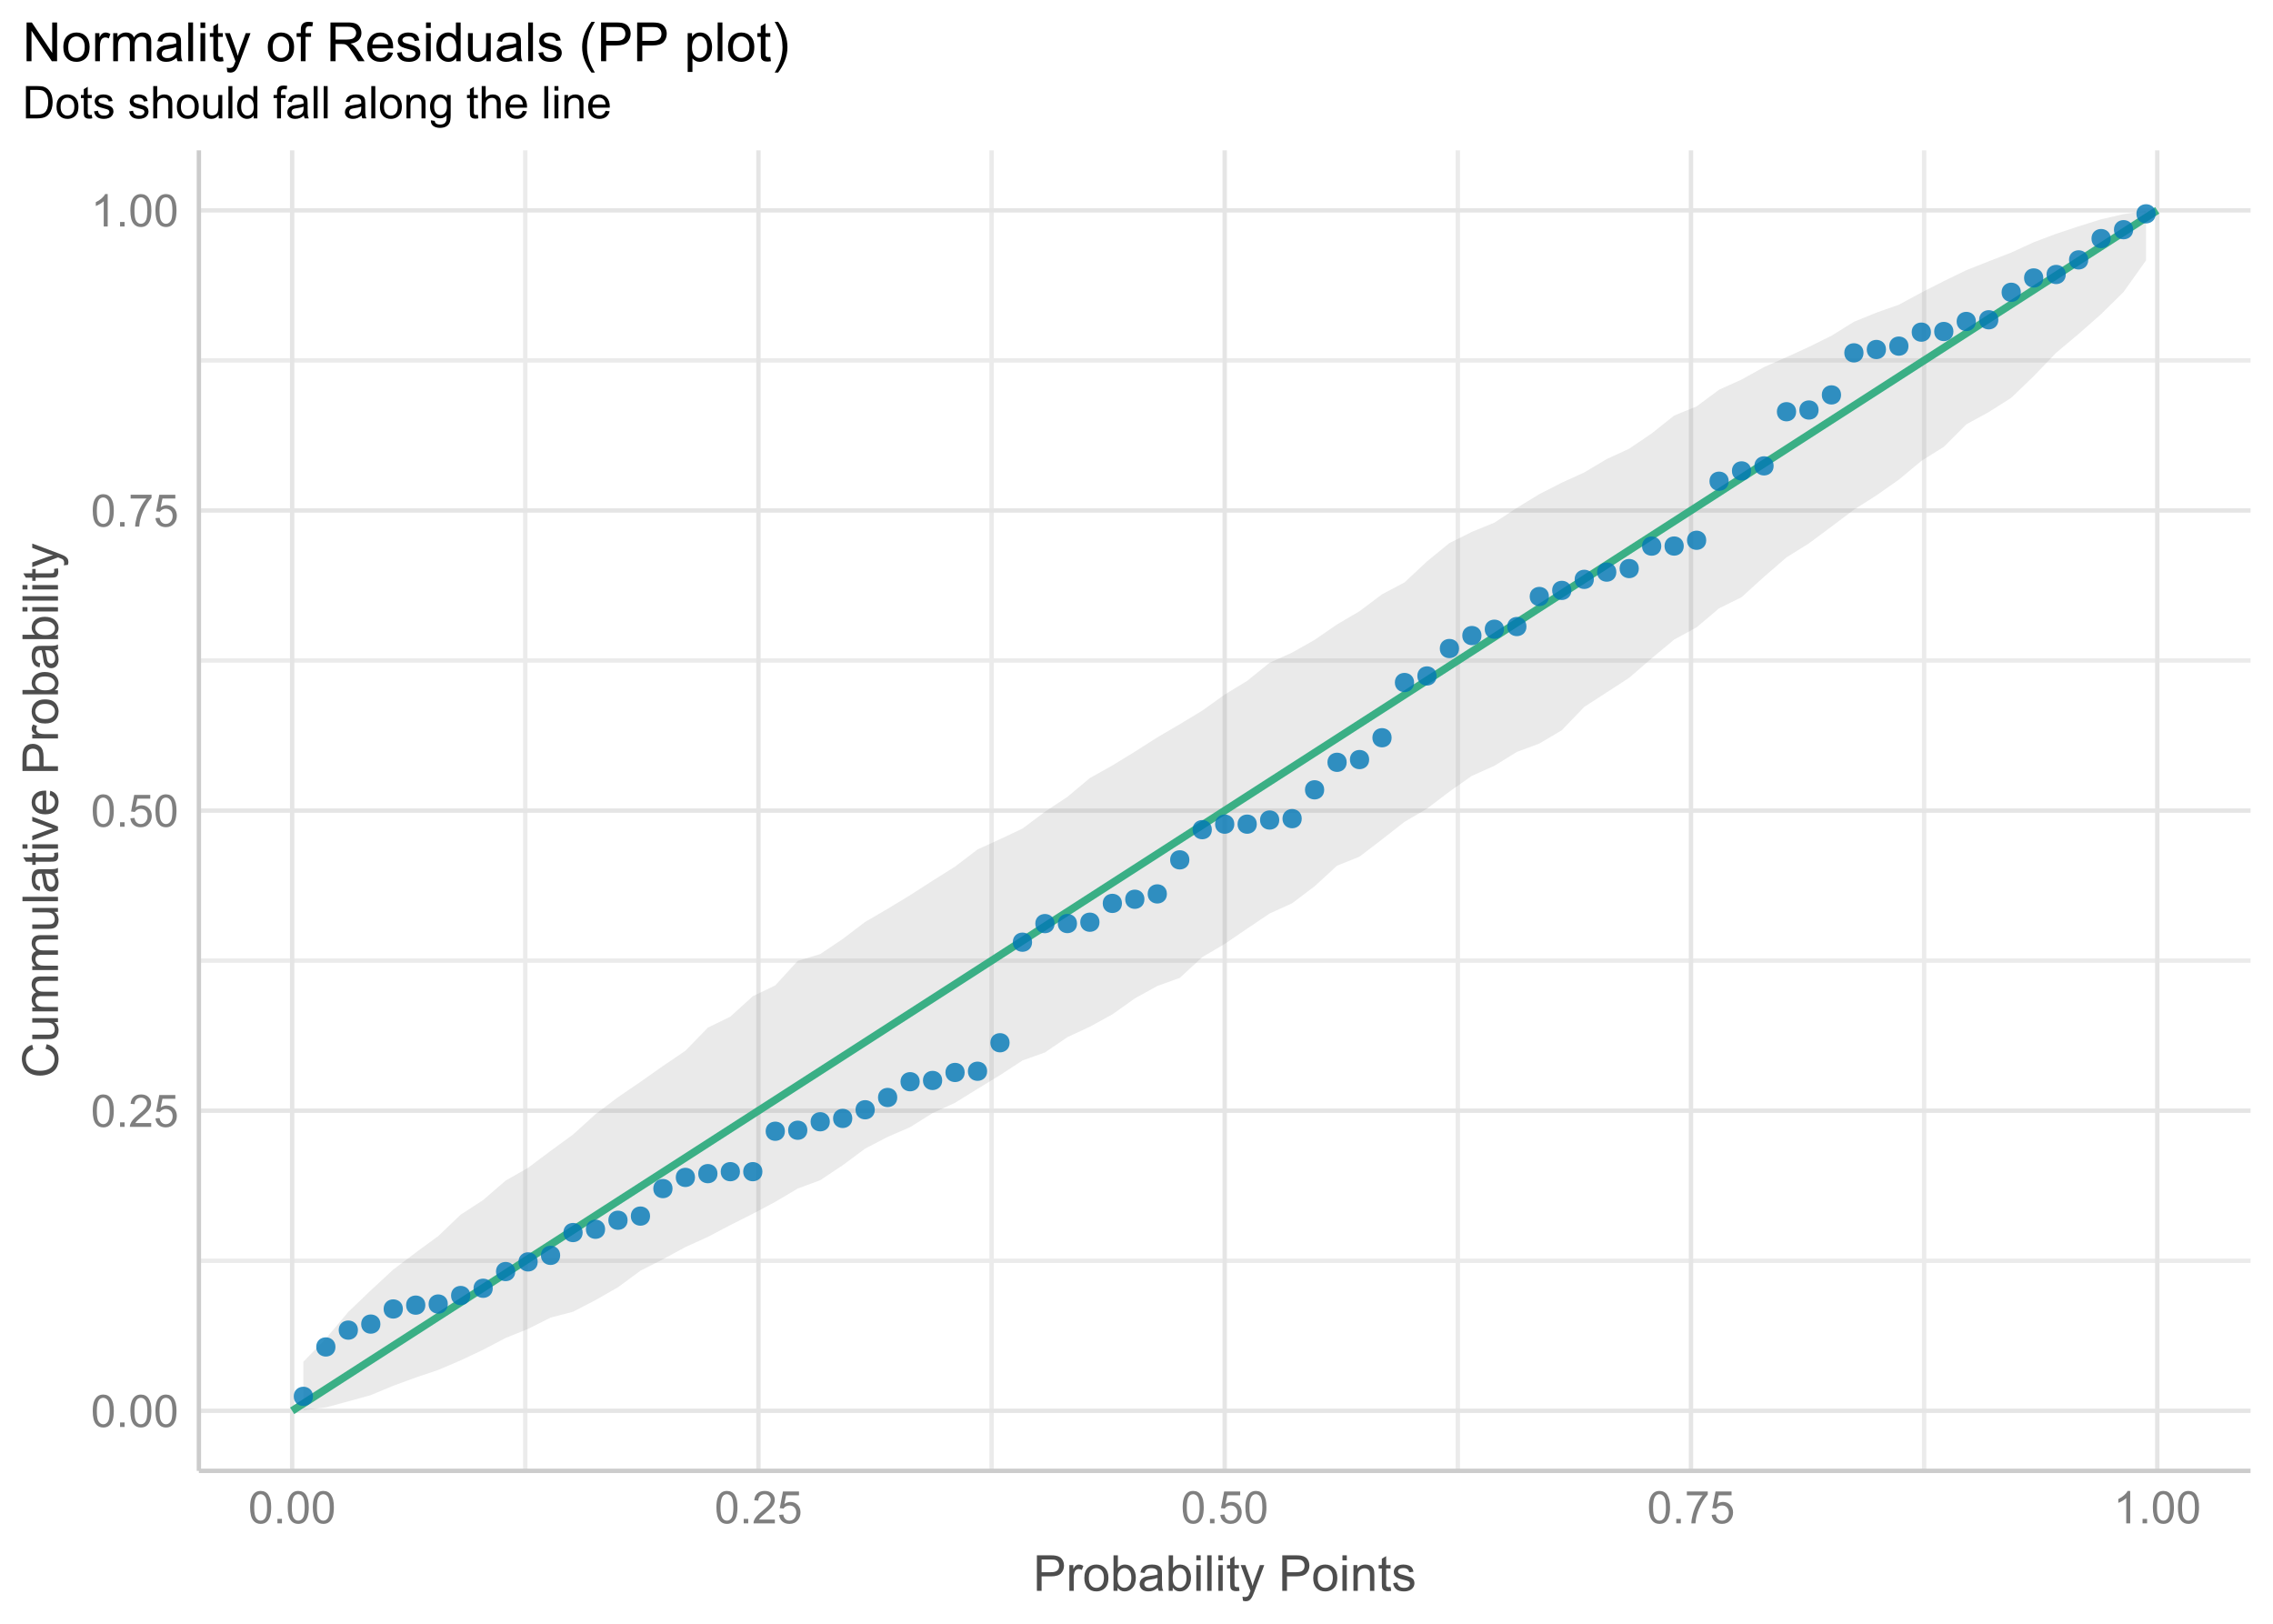 <?xml version="1.0" encoding="UTF-8"?>
<svg xmlns="http://www.w3.org/2000/svg" xmlns:xlink="http://www.w3.org/1999/xlink" width="504pt" height="360pt" viewBox="0 0 504 360" version="1.1">
<defs>
<g>
<symbol overflow="visible" id="glyph0-0">
<path style="stroke:none;" d="M 1.25 0 L 1.25 -6.25 L 6.25 -6.25 L 6.25 0 Z M 1.406 -0.156 L 6.094 -0.156 L 6.094 -6.094 L 1.406 -6.094 Z M 1.406 -0.156 "/>
</symbol>
<symbol overflow="visible" id="glyph0-1">
<path style="stroke:none;" d="M 0.414 -3.531 C 0.41 -4.375 0.496 -5.055 0.676 -5.574 C 0.848 -6.086 1.109 -6.484 1.453 -6.766 C 1.797 -7.043 2.227 -7.184 2.75 -7.188 C 3.129 -7.184 3.465 -7.105 3.758 -6.953 C 4.047 -6.797 4.289 -6.574 4.477 -6.285 C 4.664 -5.992 4.812 -5.637 4.922 -5.223 C 5.027 -4.801 5.078 -4.238 5.082 -3.531 C 5.078 -2.688 4.992 -2.008 4.824 -1.496 C 4.648 -0.977 4.391 -0.578 4.051 -0.301 C 3.703 -0.02 3.27 0.117 2.75 0.121 C 2.055 0.117 1.516 -0.129 1.125 -0.621 C 0.648 -1.215 0.41 -2.184 0.414 -3.531 Z M 1.32 -3.531 C 1.316 -2.352 1.453 -1.57 1.73 -1.184 C 2.004 -0.793 2.344 -0.598 2.75 -0.602 C 3.148 -0.598 3.488 -0.793 3.766 -1.188 C 4.039 -1.574 4.176 -2.355 4.18 -3.531 C 4.176 -4.707 4.039 -5.488 3.766 -5.879 C 3.488 -6.262 3.145 -6.457 2.738 -6.461 C 2.332 -6.457 2.012 -6.285 1.773 -5.945 C 1.469 -5.508 1.316 -4.703 1.32 -3.531 Z M 1.32 -3.531 "/>
</symbol>
<symbol overflow="visible" id="glyph0-2">
<path style="stroke:none;" d="M 0.906 0 L 0.906 -1 L 1.91 -1 L 1.91 0 Z M 0.906 0 "/>
</symbol>
<symbol overflow="visible" id="glyph0-3">
<path style="stroke:none;" d="M 5.035 -0.844 L 5.035 0 L 0.305 0 C 0.297 -0.211 0.328 -0.414 0.406 -0.609 C 0.523 -0.93 0.719 -1.246 0.984 -1.562 C 1.25 -1.871 1.633 -2.234 2.133 -2.648 C 2.91 -3.281 3.434 -3.785 3.711 -4.16 C 3.98 -4.535 4.117 -4.887 4.121 -5.219 C 4.117 -5.566 3.992 -5.859 3.746 -6.102 C 3.496 -6.336 3.172 -6.457 2.773 -6.461 C 2.348 -6.457 2.012 -6.328 1.758 -6.078 C 1.5 -5.82 1.371 -5.469 1.371 -5.023 L 0.469 -5.117 C 0.531 -5.789 0.762 -6.305 1.168 -6.656 C 1.566 -7.008 2.109 -7.184 2.793 -7.188 C 3.477 -7.184 4.02 -6.992 4.422 -6.617 C 4.82 -6.234 5.02 -5.762 5.023 -5.199 C 5.02 -4.91 4.961 -4.629 4.848 -4.355 C 4.727 -4.074 4.535 -3.785 4.266 -3.48 C 3.992 -3.176 3.539 -2.754 2.91 -2.223 C 2.379 -1.777 2.039 -1.477 1.895 -1.32 C 1.742 -1.16 1.621 -1.004 1.523 -0.844 Z M 5.035 -0.844 "/>
</symbol>
<symbol overflow="visible" id="glyph0-4">
<path style="stroke:none;" d="M 0.414 -1.875 L 1.336 -1.953 C 1.406 -1.5 1.562 -1.164 1.812 -0.941 C 2.059 -0.711 2.359 -0.598 2.715 -0.602 C 3.137 -0.598 3.496 -0.758 3.789 -1.078 C 4.078 -1.398 4.223 -1.82 4.227 -2.348 C 4.223 -2.848 4.082 -3.242 3.805 -3.535 C 3.52 -3.82 3.152 -3.965 2.699 -3.969 C 2.414 -3.965 2.16 -3.902 1.934 -3.777 C 1.707 -3.648 1.527 -3.48 1.398 -3.277 L 0.57 -3.383 L 1.266 -7.062 L 4.824 -7.062 L 4.824 -6.219 L 1.969 -6.219 L 1.582 -4.297 C 2.012 -4.594 2.461 -4.746 2.934 -4.746 C 3.555 -4.746 4.082 -4.527 4.516 -4.094 C 4.941 -3.66 5.156 -3.105 5.16 -2.426 C 5.156 -1.777 4.969 -1.215 4.594 -0.746 C 4.133 -0.168 3.504 0.117 2.715 0.121 C 2.059 0.117 1.527 -0.062 1.121 -0.426 C 0.707 -0.789 0.473 -1.273 0.414 -1.875 Z M 0.414 -1.875 "/>
</symbol>
<symbol overflow="visible" id="glyph0-5">
<path style="stroke:none;" d="M 0.473 -6.219 L 0.473 -7.066 L 5.109 -7.066 L 5.109 -6.383 C 4.648 -5.895 4.195 -5.25 3.75 -4.449 C 3.305 -3.641 2.957 -2.816 2.715 -1.969 C 2.535 -1.367 2.426 -0.711 2.379 0 L 1.477 0 C 1.484 -0.562 1.594 -1.242 1.805 -2.039 C 2.016 -2.836 2.32 -3.605 2.719 -4.348 C 3.113 -5.09 3.531 -5.711 3.98 -6.219 Z M 0.473 -6.219 "/>
</symbol>
<symbol overflow="visible" id="glyph0-6">
<path style="stroke:none;" d="M 3.727 0 L 2.848 0 L 2.848 -5.602 C 2.637 -5.398 2.359 -5.195 2.016 -4.992 C 1.672 -4.789 1.363 -4.637 1.09 -4.539 L 1.09 -5.391 C 1.582 -5.621 2.012 -5.898 2.379 -6.23 C 2.746 -6.555 3.004 -6.875 3.16 -7.188 L 3.727 -7.188 Z M 3.727 0 "/>
</symbol>
<symbol overflow="visible" id="glyph0-7">
<path style="stroke:none;" d="M 0.773 0 L 0.773 -7.156 L 3.238 -7.156 C 3.789 -7.152 4.215 -7.121 4.512 -7.055 C 4.918 -6.961 5.266 -6.789 5.562 -6.543 C 5.938 -6.219 6.219 -5.809 6.406 -5.316 C 6.59 -4.816 6.684 -4.25 6.688 -3.617 C 6.684 -3.07 6.621 -2.59 6.496 -2.172 C 6.367 -1.75 6.203 -1.402 6.008 -1.129 C 5.805 -0.852 5.59 -0.637 5.355 -0.48 C 5.121 -0.32 4.836 -0.199 4.504 -0.121 C 4.168 -0.039 3.785 0 3.355 0 Z M 1.719 -0.844 L 3.246 -0.844 C 3.715 -0.844 4.082 -0.887 4.355 -0.977 C 4.621 -1.062 4.836 -1.188 5 -1.348 C 5.219 -1.57 5.395 -1.871 5.523 -2.25 C 5.645 -2.629 5.707 -3.09 5.711 -3.633 C 5.707 -4.383 5.586 -4.957 5.344 -5.359 C 5.098 -5.758 4.797 -6.027 4.449 -6.168 C 4.191 -6.262 3.785 -6.309 3.223 -6.312 L 1.719 -6.312 Z M 1.719 -0.844 "/>
</symbol>
<symbol overflow="visible" id="glyph0-8">
<path style="stroke:none;" d="M 0.332 -2.594 C 0.328 -3.551 0.594 -4.262 1.133 -4.727 C 1.574 -5.109 2.121 -5.301 2.766 -5.305 C 3.477 -5.301 4.059 -5.066 4.512 -4.602 C 4.965 -4.133 5.191 -3.488 5.191 -2.664 C 5.191 -1.996 5.09 -1.473 4.891 -1.09 C 4.688 -0.707 4.395 -0.41 4.016 -0.199 C 3.629 0.012 3.215 0.117 2.766 0.117 C 2.039 0.117 1.449 -0.113 1.004 -0.582 C 0.551 -1.043 0.328 -1.715 0.332 -2.594 Z M 1.234 -2.594 C 1.23 -1.926 1.375 -1.43 1.668 -1.102 C 1.957 -0.77 2.324 -0.602 2.766 -0.605 C 3.199 -0.602 3.559 -0.77 3.852 -1.102 C 4.141 -1.434 4.289 -1.938 4.289 -2.621 C 4.289 -3.262 4.141 -3.75 3.852 -4.078 C 3.555 -4.406 3.195 -4.57 2.766 -4.574 C 2.324 -4.57 1.957 -4.406 1.668 -4.082 C 1.375 -3.75 1.23 -3.254 1.234 -2.594 Z M 1.234 -2.594 "/>
</symbol>
<symbol overflow="visible" id="glyph0-9">
<path style="stroke:none;" d="M 2.578 -0.785 L 2.703 -0.008 C 2.453 0.047 2.234 0.07 2.039 0.07 C 1.719 0.07 1.469 0.02 1.297 -0.082 C 1.117 -0.184 0.996 -0.316 0.926 -0.48 C 0.855 -0.645 0.82 -0.988 0.82 -1.52 L 0.82 -4.5 L 0.176 -4.5 L 0.176 -5.188 L 0.82 -5.188 L 0.82 -6.469 L 1.695 -6.996 L 1.695 -5.188 L 2.578 -5.188 L 2.578 -4.5 L 1.695 -4.5 L 1.695 -1.469 C 1.691 -1.215 1.707 -1.055 1.742 -0.984 C 1.77 -0.914 1.82 -0.855 1.891 -0.812 C 1.957 -0.77 2.059 -0.75 2.191 -0.75 C 2.289 -0.75 2.418 -0.762 2.578 -0.785 Z M 2.578 -0.785 "/>
</symbol>
<symbol overflow="visible" id="glyph0-10">
<path style="stroke:none;" d="M 0.309 -1.547 L 1.176 -1.684 C 1.223 -1.332 1.359 -1.066 1.582 -0.883 C 1.805 -0.695 2.117 -0.602 2.52 -0.605 C 2.922 -0.602 3.219 -0.684 3.418 -0.852 C 3.609 -1.012 3.707 -1.207 3.711 -1.43 C 3.707 -1.625 3.621 -1.781 3.453 -1.898 C 3.328 -1.977 3.031 -2.074 2.555 -2.195 C 1.906 -2.355 1.457 -2.496 1.211 -2.617 C 0.961 -2.734 0.773 -2.898 0.645 -3.113 C 0.516 -3.32 0.449 -3.555 0.453 -3.809 C 0.449 -4.039 0.504 -4.25 0.613 -4.449 C 0.719 -4.645 0.863 -4.809 1.047 -4.941 C 1.18 -5.039 1.363 -5.125 1.602 -5.199 C 1.836 -5.266 2.09 -5.301 2.363 -5.305 C 2.766 -5.301 3.125 -5.242 3.434 -5.129 C 3.742 -5.008 3.969 -4.852 4.117 -4.652 C 4.262 -4.449 4.363 -4.18 4.418 -3.848 L 3.559 -3.73 C 3.516 -3.996 3.402 -4.203 3.219 -4.355 C 3.027 -4.5 2.766 -4.574 2.426 -4.578 C 2.02 -4.574 1.73 -4.508 1.562 -4.379 C 1.387 -4.242 1.301 -4.086 1.305 -3.91 C 1.301 -3.793 1.336 -3.691 1.41 -3.602 C 1.48 -3.504 1.594 -3.426 1.75 -3.367 C 1.832 -3.332 2.09 -3.258 2.523 -3.145 C 3.145 -2.977 3.578 -2.84 3.824 -2.734 C 4.07 -2.629 4.262 -2.477 4.402 -2.273 C 4.539 -2.07 4.609 -1.82 4.613 -1.523 C 4.609 -1.23 4.523 -0.953 4.355 -0.695 C 4.184 -0.434 3.938 -0.234 3.617 -0.094 C 3.289 0.047 2.926 0.117 2.523 0.117 C 1.848 0.117 1.336 -0.02 0.984 -0.301 C 0.629 -0.578 0.402 -0.996 0.309 -1.547 Z M 0.309 -1.547 "/>
</symbol>
<symbol overflow="visible" id="glyph0-11">
<path style="stroke:none;" d=""/>
</symbol>
<symbol overflow="visible" id="glyph0-12">
<path style="stroke:none;" d="M 0.66 0 L 0.66 -7.156 L 1.539 -7.156 L 1.539 -4.59 C 1.945 -5.062 2.461 -5.301 3.09 -5.305 C 3.473 -5.301 3.809 -5.227 4.09 -5.074 C 4.371 -4.922 4.574 -4.711 4.699 -4.445 C 4.82 -4.176 4.879 -3.789 4.883 -3.285 L 4.883 0 L 4.004 0 L 4.004 -3.285 C 4 -3.723 3.906 -4.043 3.719 -4.246 C 3.527 -4.445 3.258 -4.547 2.91 -4.547 C 2.648 -4.547 2.402 -4.477 2.176 -4.344 C 1.941 -4.203 1.777 -4.02 1.684 -3.793 C 1.582 -3.559 1.535 -3.242 1.539 -2.836 L 1.539 0 Z M 0.66 0 "/>
</symbol>
<symbol overflow="visible" id="glyph0-13">
<path style="stroke:none;" d="M 4.059 0 L 4.059 -0.762 C 3.652 -0.176 3.105 0.117 2.414 0.117 C 2.105 0.117 1.816 0.059 1.555 -0.059 C 1.285 -0.176 1.09 -0.32 0.965 -0.5 C 0.836 -0.672 0.746 -0.891 0.695 -1.152 C 0.656 -1.32 0.637 -1.594 0.641 -1.973 L 0.641 -5.188 L 1.52 -5.188 L 1.52 -2.309 C 1.516 -1.848 1.535 -1.539 1.57 -1.383 C 1.625 -1.148 1.742 -0.965 1.922 -0.836 C 2.102 -0.703 2.32 -0.637 2.586 -0.641 C 2.848 -0.637 3.098 -0.707 3.328 -0.844 C 3.559 -0.977 3.723 -1.16 3.82 -1.395 C 3.914 -1.625 3.961 -1.961 3.965 -2.406 L 3.965 -5.188 L 4.844 -5.188 L 4.844 0 Z M 4.059 0 "/>
</symbol>
<symbol overflow="visible" id="glyph0-14">
<path style="stroke:none;" d="M 0.641 0 L 0.641 -7.156 L 1.52 -7.156 L 1.52 0 Z M 0.641 0 "/>
</symbol>
<symbol overflow="visible" id="glyph0-15">
<path style="stroke:none;" d="M 4.023 0 L 4.023 -0.656 C 3.691 -0.141 3.207 0.117 2.574 0.117 C 2.156 0.117 1.777 0.004 1.434 -0.223 C 1.086 -0.449 0.816 -0.766 0.629 -1.18 C 0.434 -1.586 0.34 -2.055 0.344 -2.586 C 0.34 -3.102 0.426 -3.574 0.602 -3.996 C 0.77 -4.418 1.027 -4.738 1.375 -4.965 C 1.719 -5.188 2.105 -5.301 2.535 -5.305 C 2.844 -5.301 3.121 -5.234 3.367 -5.105 C 3.609 -4.969 3.809 -4.797 3.965 -4.59 L 3.965 -7.156 L 4.84 -7.156 L 4.84 0 Z M 1.246 -2.586 C 1.242 -1.922 1.383 -1.426 1.664 -1.098 C 1.945 -0.766 2.273 -0.602 2.656 -0.605 C 3.039 -0.602 3.367 -0.758 3.637 -1.074 C 3.902 -1.387 4.035 -1.867 4.039 -2.516 C 4.035 -3.219 3.898 -3.738 3.629 -4.074 C 3.352 -4.402 3.016 -4.57 2.617 -4.574 C 2.223 -4.57 1.895 -4.41 1.637 -4.094 C 1.371 -3.773 1.242 -3.27 1.246 -2.586 Z M 1.246 -2.586 "/>
</symbol>
<symbol overflow="visible" id="glyph0-16">
<path style="stroke:none;" d="M 0.867 0 L 0.867 -4.5 L 0.094 -4.5 L 0.094 -5.188 L 0.867 -5.188 L 0.867 -5.738 C 0.867 -6.082 0.898 -6.344 0.961 -6.516 C 1.047 -6.742 1.195 -6.926 1.406 -7.066 C 1.617 -7.207 1.914 -7.277 2.305 -7.281 C 2.547 -7.277 2.82 -7.246 3.125 -7.191 L 2.992 -6.426 C 2.809 -6.457 2.637 -6.473 2.477 -6.477 C 2.207 -6.473 2.016 -6.418 1.906 -6.305 C 1.793 -6.188 1.738 -5.973 1.742 -5.664 L 1.742 -5.188 L 2.754 -5.188 L 2.754 -4.5 L 1.742 -4.5 L 1.742 0 Z M 0.867 0 "/>
</symbol>
<symbol overflow="visible" id="glyph0-17">
<path style="stroke:none;" d="M 4.043 -0.641 C 3.715 -0.359 3.398 -0.164 3.102 -0.055 C 2.797 0.062 2.477 0.117 2.133 0.117 C 1.562 0.117 1.125 -0.02 0.82 -0.301 C 0.512 -0.574 0.355 -0.93 0.359 -1.367 C 0.355 -1.617 0.414 -1.852 0.531 -2.062 C 0.645 -2.273 0.797 -2.441 0.988 -2.566 C 1.172 -2.691 1.383 -2.785 1.621 -2.855 C 1.789 -2.898 2.051 -2.945 2.402 -2.988 C 3.113 -3.074 3.633 -3.172 3.969 -3.289 C 3.969 -3.406 3.973 -3.484 3.977 -3.52 C 3.973 -3.875 3.891 -4.129 3.727 -4.277 C 3.5 -4.473 3.164 -4.57 2.727 -4.574 C 2.309 -4.57 2.004 -4.496 1.809 -4.355 C 1.609 -4.207 1.465 -3.953 1.371 -3.59 L 0.512 -3.707 C 0.586 -4.07 0.715 -4.367 0.898 -4.598 C 1.074 -4.82 1.336 -4.996 1.676 -5.121 C 2.012 -5.242 2.402 -5.301 2.852 -5.305 C 3.293 -5.301 3.652 -5.25 3.93 -5.148 C 4.203 -5.043 4.406 -4.91 4.539 -4.754 C 4.668 -4.59 4.758 -4.391 4.812 -4.156 C 4.84 -4 4.855 -3.73 4.859 -3.344 L 4.859 -2.172 C 4.855 -1.352 4.875 -0.836 4.914 -0.621 C 4.949 -0.402 5.023 -0.195 5.137 0 L 4.219 0 C 4.125 -0.18 4.066 -0.391 4.043 -0.641 Z M 3.969 -2.602 C 3.648 -2.469 3.172 -2.355 2.535 -2.27 C 2.172 -2.215 1.914 -2.156 1.766 -2.094 C 1.613 -2.023 1.5 -1.93 1.418 -1.809 C 1.336 -1.68 1.293 -1.539 1.297 -1.391 C 1.293 -1.152 1.383 -0.957 1.562 -0.805 C 1.738 -0.645 2 -0.566 2.344 -0.57 C 2.68 -0.566 2.98 -0.641 3.246 -0.793 C 3.508 -0.938 3.699 -1.141 3.828 -1.402 C 3.918 -1.598 3.965 -1.891 3.969 -2.281 Z M 3.969 -2.602 "/>
</symbol>
<symbol overflow="visible" id="glyph0-18">
<path style="stroke:none;" d="M 0.66 0 L 0.66 -5.188 L 1.449 -5.188 L 1.449 -4.449 C 1.828 -5.016 2.379 -5.301 3.102 -5.305 C 3.41 -5.301 3.699 -5.246 3.961 -5.133 C 4.223 -5.02 4.418 -4.871 4.551 -4.691 C 4.68 -4.508 4.77 -4.293 4.824 -4.043 C 4.855 -3.879 4.875 -3.594 4.875 -3.188 L 4.875 0 L 3.992 0 L 3.992 -3.156 C 3.988 -3.512 3.957 -3.777 3.891 -3.957 C 3.82 -4.129 3.699 -4.27 3.527 -4.379 C 3.352 -4.48 3.145 -4.535 2.914 -4.539 C 2.535 -4.535 2.215 -4.418 1.945 -4.184 C 1.672 -3.945 1.535 -3.492 1.539 -2.832 L 1.539 0 Z M 0.66 0 "/>
</symbol>
<symbol overflow="visible" id="glyph0-19">
<path style="stroke:none;" d="M 0.5 0.43 L 1.352 0.555 C 1.387 0.816 1.484 1.008 1.648 1.133 C 1.863 1.289 2.164 1.371 2.543 1.375 C 2.949 1.371 3.262 1.289 3.488 1.133 C 3.707 0.969 3.859 0.742 3.938 0.449 C 3.98 0.266 4 -0.109 4 -0.68 C 3.613 -0.227 3.133 0 2.562 0 C 1.844 0 1.293 -0.254 0.906 -0.77 C 0.512 -1.281 0.316 -1.898 0.32 -2.621 C 0.316 -3.113 0.406 -3.57 0.59 -3.988 C 0.766 -4.406 1.023 -4.73 1.367 -4.961 C 1.703 -5.188 2.105 -5.301 2.57 -5.305 C 3.176 -5.301 3.68 -5.055 4.082 -4.562 L 4.082 -5.188 L 4.891 -5.188 L 4.891 -0.703 C 4.887 0.102 4.805 0.672 4.645 1.012 C 4.477 1.348 4.215 1.613 3.863 1.812 C 3.504 2.004 3.066 2.102 2.547 2.105 C 1.926 2.102 1.426 1.965 1.047 1.688 C 0.664 1.406 0.48 0.984 0.5 0.43 Z M 1.227 -2.688 C 1.223 -2.004 1.359 -1.508 1.629 -1.195 C 1.898 -0.883 2.238 -0.727 2.648 -0.727 C 3.047 -0.727 3.383 -0.879 3.66 -1.191 C 3.93 -1.5 4.066 -1.988 4.07 -2.656 C 4.066 -3.289 3.926 -3.77 3.648 -4.09 C 3.363 -4.41 3.023 -4.57 2.633 -4.574 C 2.238 -4.57 1.906 -4.41 1.637 -4.098 C 1.359 -3.777 1.223 -3.309 1.227 -2.688 Z M 1.227 -2.688 "/>
</symbol>
<symbol overflow="visible" id="glyph0-20">
<path style="stroke:none;" d="M 4.211 -1.672 L 5.117 -1.559 C 4.969 -1.027 4.703 -0.613 4.32 -0.32 C 3.93 -0.027 3.438 0.117 2.836 0.117 C 2.078 0.117 1.477 -0.113 1.031 -0.582 C 0.586 -1.047 0.363 -1.703 0.367 -2.547 C 0.363 -3.418 0.586 -4.098 1.039 -4.582 C 1.484 -5.062 2.07 -5.301 2.789 -5.305 C 3.48 -5.301 4.047 -5.066 4.488 -4.594 C 4.926 -4.121 5.145 -3.457 5.148 -2.602 C 5.145 -2.547 5.141 -2.469 5.141 -2.367 L 1.273 -2.367 C 1.305 -1.797 1.469 -1.359 1.758 -1.059 C 2.047 -0.754 2.406 -0.602 2.844 -0.605 C 3.16 -0.602 3.434 -0.688 3.664 -0.859 C 3.891 -1.027 4.074 -1.297 4.211 -1.672 Z M 1.324 -3.09 L 4.219 -3.09 C 4.18 -3.523 4.066 -3.852 3.887 -4.07 C 3.605 -4.406 3.242 -4.574 2.797 -4.578 C 2.391 -4.574 2.051 -4.441 1.777 -4.172 C 1.5 -3.902 1.352 -3.539 1.324 -3.09 Z M 1.324 -3.09 "/>
</symbol>
<symbol overflow="visible" id="glyph0-21">
<path style="stroke:none;" d="M 0.664 -6.148 L 0.664 -7.156 L 1.543 -7.156 L 1.543 -6.148 Z M 0.664 0 L 0.664 -5.188 L 1.543 -5.188 L 1.543 0 Z M 0.664 0 "/>
</symbol>
<symbol overflow="visible" id="glyph1-0">
<path style="stroke:none;" d="M 1.375 0 L 1.375 -6.875 L 6.875 -6.875 L 6.875 0 Z M 1.547 -0.172 L 6.703 -0.172 L 6.703 -6.703 L 1.547 -6.703 Z M 1.547 -0.172 "/>
</symbol>
<symbol overflow="visible" id="glyph1-1">
<path style="stroke:none;" d="M 0.848 0 L 0.848 -7.875 L 3.82 -7.875 C 4.34 -7.875 4.738 -7.848 5.016 -7.797 C 5.402 -7.73 5.727 -7.609 5.988 -7.43 C 6.25 -7.25 6.461 -6.996 6.621 -6.672 C 6.777 -6.344 6.855 -5.984 6.859 -5.598 C 6.855 -4.926 6.641 -4.359 6.219 -3.898 C 5.789 -3.43 5.02 -3.199 3.91 -3.203 L 1.891 -3.203 L 1.891 0 Z M 1.891 -4.129 L 3.926 -4.129 C 4.598 -4.125 5.074 -4.25 5.359 -4.504 C 5.641 -4.754 5.781 -5.105 5.785 -5.562 C 5.781 -5.891 5.699 -6.176 5.535 -6.41 C 5.367 -6.645 5.148 -6.797 4.875 -6.875 C 4.699 -6.918 4.375 -6.941 3.906 -6.945 L 1.891 -6.945 Z M 1.891 -4.129 "/>
</symbol>
<symbol overflow="visible" id="glyph1-2">
<path style="stroke:none;" d="M 0.715 0 L 0.715 -5.703 L 1.586 -5.703 L 1.586 -4.84 C 1.805 -5.242 2.008 -5.508 2.199 -5.637 C 2.383 -5.766 2.59 -5.828 2.82 -5.832 C 3.141 -5.828 3.473 -5.727 3.812 -5.523 L 3.48 -4.625 C 3.242 -4.762 3.004 -4.832 2.773 -4.836 C 2.555 -4.832 2.363 -4.77 2.199 -4.645 C 2.027 -4.516 1.91 -4.34 1.844 -4.113 C 1.73 -3.77 1.676 -3.391 1.68 -2.984 L 1.68 0 Z M 0.715 0 "/>
</symbol>
<symbol overflow="visible" id="glyph1-3">
<path style="stroke:none;" d="M 0.367 -2.852 C 0.363 -3.906 0.656 -4.688 1.246 -5.199 C 1.734 -5.617 2.332 -5.828 3.039 -5.832 C 3.82 -5.828 4.461 -5.574 4.961 -5.062 C 5.457 -4.547 5.707 -3.836 5.711 -2.934 C 5.707 -2.195 5.598 -1.617 5.379 -1.199 C 5.156 -0.777 4.832 -0.449 4.414 -0.219 C 3.992 0.016 3.535 0.129 3.039 0.129 C 2.238 0.129 1.594 -0.125 1.105 -0.637 C 0.609 -1.148 0.363 -1.887 0.367 -2.852 Z M 1.359 -2.852 C 1.359 -2.121 1.516 -1.574 1.836 -1.211 C 2.152 -0.844 2.555 -0.66 3.039 -0.664 C 3.516 -0.66 3.914 -0.844 4.234 -1.211 C 4.551 -1.574 4.711 -2.133 4.715 -2.883 C 4.711 -3.586 4.551 -4.117 4.234 -4.484 C 3.91 -4.844 3.512 -5.027 3.039 -5.031 C 2.555 -5.027 2.152 -4.848 1.836 -4.488 C 1.516 -4.129 1.359 -3.582 1.359 -2.852 Z M 1.359 -2.852 "/>
</symbol>
<symbol overflow="visible" id="glyph1-4">
<path style="stroke:none;" d="M 1.617 0 L 0.719 0 L 0.719 -7.875 L 1.688 -7.875 L 1.688 -5.066 C 2.094 -5.574 2.613 -5.828 3.25 -5.832 C 3.598 -5.828 3.93 -5.758 4.246 -5.621 C 4.555 -5.477 4.812 -5.277 5.02 -5.023 C 5.219 -4.766 5.379 -4.457 5.496 -4.098 C 5.609 -3.73 5.664 -3.344 5.668 -2.938 C 5.664 -1.957 5.422 -1.203 4.941 -0.672 C 4.453 -0.137 3.875 0.129 3.203 0.129 C 2.527 0.129 2 -0.152 1.617 -0.715 Z M 1.605 -2.895 C 1.605 -2.207 1.699 -1.711 1.887 -1.414 C 2.191 -0.91 2.602 -0.66 3.121 -0.664 C 3.539 -0.66 3.902 -0.844 4.215 -1.215 C 4.52 -1.578 4.676 -2.129 4.68 -2.859 C 4.676 -3.602 4.527 -4.148 4.234 -4.508 C 3.938 -4.859 3.582 -5.039 3.164 -5.039 C 2.742 -5.039 2.375 -4.855 2.066 -4.488 C 1.758 -4.121 1.605 -3.59 1.605 -2.895 Z M 1.605 -2.895 "/>
</symbol>
<symbol overflow="visible" id="glyph1-5">
<path style="stroke:none;" d="M 4.445 -0.703 C 4.086 -0.398 3.742 -0.184 3.414 -0.059 C 3.082 0.066 2.727 0.129 2.348 0.129 C 1.719 0.129 1.238 -0.023 0.902 -0.328 C 0.566 -0.633 0.398 -1.023 0.398 -1.504 C 0.398 -1.781 0.461 -2.035 0.586 -2.27 C 0.711 -2.496 0.875 -2.684 1.086 -2.824 C 1.289 -2.965 1.523 -3.07 1.781 -3.141 C 1.969 -3.191 2.254 -3.238 2.641 -3.289 C 3.418 -3.375 3.992 -3.488 4.367 -3.621 C 4.367 -3.754 4.371 -3.836 4.371 -3.871 C 4.371 -4.266 4.277 -4.543 4.098 -4.703 C 3.848 -4.918 3.48 -5.027 2.996 -5.031 C 2.539 -5.027 2.203 -4.949 1.988 -4.793 C 1.77 -4.633 1.609 -4.352 1.508 -3.949 L 0.562 -4.078 C 0.648 -4.48 0.789 -4.805 0.988 -5.055 C 1.184 -5.301 1.469 -5.492 1.844 -5.629 C 2.215 -5.762 2.645 -5.828 3.137 -5.832 C 3.621 -5.828 4.02 -5.773 4.324 -5.66 C 4.629 -5.543 4.852 -5.398 4.996 -5.227 C 5.137 -5.055 5.238 -4.836 5.297 -4.57 C 5.328 -4.406 5.344 -4.109 5.344 -3.68 L 5.344 -2.391 C 5.344 -1.492 5.363 -0.922 5.406 -0.684 C 5.445 -0.445 5.527 -0.219 5.648 0 L 4.641 0 C 4.539 -0.199 4.473 -0.434 4.445 -0.703 Z M 4.367 -2.863 C 4.012 -2.719 3.488 -2.598 2.789 -2.496 C 2.391 -2.438 2.105 -2.371 1.941 -2.301 C 1.773 -2.227 1.648 -2.121 1.562 -1.988 C 1.473 -1.848 1.43 -1.695 1.43 -1.531 C 1.43 -1.27 1.527 -1.055 1.723 -0.887 C 1.918 -0.711 2.203 -0.625 2.578 -0.629 C 2.949 -0.625 3.277 -0.707 3.57 -0.871 C 3.859 -1.031 4.074 -1.254 4.211 -1.543 C 4.312 -1.754 4.363 -2.078 4.367 -2.508 Z M 4.367 -2.863 "/>
</symbol>
<symbol overflow="visible" id="glyph1-6">
<path style="stroke:none;" d="M 0.73 -6.762 L 0.73 -7.875 L 1.695 -7.875 L 1.695 -6.762 Z M 0.73 0 L 0.73 -5.703 L 1.695 -5.703 L 1.695 0 Z M 0.73 0 "/>
</symbol>
<symbol overflow="visible" id="glyph1-7">
<path style="stroke:none;" d="M 0.703 0 L 0.703 -7.875 L 1.672 -7.875 L 1.672 0 Z M 0.703 0 "/>
</symbol>
<symbol overflow="visible" id="glyph1-8">
<path style="stroke:none;" d="M 2.836 -0.863 L 2.977 -0.012 C 2.703 0.043 2.457 0.07 2.246 0.074 C 1.891 0.07 1.621 0.02 1.43 -0.09 C 1.234 -0.199 1.098 -0.348 1.02 -0.527 C 0.941 -0.707 0.902 -1.086 0.902 -1.672 L 0.902 -4.953 L 0.195 -4.953 L 0.195 -5.703 L 0.902 -5.703 L 0.902 -7.117 L 1.863 -7.695 L 1.863 -5.703 L 2.836 -5.703 L 2.836 -4.953 L 1.863 -4.953 L 1.863 -1.617 C 1.863 -1.34 1.879 -1.16 1.914 -1.086 C 1.945 -1.004 2 -0.941 2.078 -0.898 C 2.152 -0.848 2.262 -0.824 2.41 -0.828 C 2.516 -0.824 2.66 -0.836 2.836 -0.863 Z M 2.836 -0.863 "/>
</symbol>
<symbol overflow="visible" id="glyph1-9">
<path style="stroke:none;" d="M 0.684 2.195 L 0.574 1.289 C 0.785 1.344 0.969 1.371 1.129 1.375 C 1.34 1.371 1.512 1.336 1.641 1.266 C 1.77 1.195 1.875 1.094 1.961 0.969 C 2.02 0.867 2.117 0.629 2.258 0.246 C 2.27 0.191 2.301 0.113 2.344 0.012 L 0.176 -5.703 L 1.219 -5.703 L 2.406 -2.402 C 2.559 -1.98 2.695 -1.539 2.82 -1.078 C 2.926 -1.523 3.059 -1.957 3.219 -2.379 L 4.438 -5.703 L 5.402 -5.703 L 3.234 0.098 C 3 0.719 2.816 1.148 2.691 1.391 C 2.516 1.703 2.32 1.938 2.098 2.09 C 1.875 2.238 1.609 2.312 1.305 2.316 C 1.117 2.312 0.91 2.273 0.684 2.195 Z M 0.684 2.195 "/>
</symbol>
<symbol overflow="visible" id="glyph1-10">
<path style="stroke:none;" d=""/>
</symbol>
<symbol overflow="visible" id="glyph1-11">
<path style="stroke:none;" d="M 0.727 0 L 0.727 -5.703 L 1.594 -5.703 L 1.594 -4.895 C 2.012 -5.516 2.617 -5.828 3.41 -5.832 C 3.754 -5.828 4.066 -5.766 4.355 -5.645 C 4.641 -5.52 4.859 -5.359 5.004 -5.16 C 5.145 -4.957 5.242 -4.719 5.305 -4.445 C 5.336 -4.266 5.355 -3.953 5.359 -3.508 L 5.359 0 L 4.395 0 L 4.395 -3.469 C 4.395 -3.863 4.355 -4.156 4.281 -4.352 C 4.203 -4.543 4.07 -4.699 3.879 -4.82 C 3.688 -4.934 3.461 -4.992 3.207 -4.996 C 2.793 -4.992 2.438 -4.859 2.141 -4.602 C 1.836 -4.336 1.688 -3.844 1.691 -3.117 L 1.691 0 Z M 0.727 0 "/>
</symbol>
<symbol overflow="visible" id="glyph1-12">
<path style="stroke:none;" d="M 0.34 -1.703 L 1.293 -1.852 C 1.344 -1.469 1.492 -1.172 1.742 -0.969 C 1.984 -0.762 2.328 -0.66 2.773 -0.664 C 3.211 -0.66 3.539 -0.75 3.758 -0.934 C 3.969 -1.113 4.078 -1.328 4.082 -1.574 C 4.078 -1.789 3.984 -1.961 3.797 -2.09 C 3.664 -2.172 3.332 -2.281 2.809 -2.418 C 2.098 -2.594 1.605 -2.75 1.332 -2.883 C 1.055 -3.012 0.848 -3.191 0.711 -3.422 C 0.566 -3.652 0.496 -3.906 0.5 -4.188 C 0.496 -4.441 0.555 -4.676 0.672 -4.895 C 0.785 -5.105 0.945 -5.289 1.148 -5.438 C 1.297 -5.547 1.5 -5.637 1.762 -5.715 C 2.02 -5.789 2.301 -5.828 2.602 -5.832 C 3.047 -5.828 3.438 -5.766 3.777 -5.637 C 4.113 -5.508 4.363 -5.332 4.527 -5.113 C 4.688 -4.891 4.797 -4.598 4.859 -4.234 L 3.914 -4.102 C 3.871 -4.395 3.746 -4.621 3.543 -4.789 C 3.336 -4.953 3.043 -5.039 2.668 -5.039 C 2.223 -5.039 1.906 -4.965 1.719 -4.816 C 1.523 -4.668 1.43 -4.496 1.434 -4.301 C 1.43 -4.176 1.469 -4.062 1.551 -3.965 C 1.629 -3.859 1.754 -3.773 1.922 -3.707 C 2.016 -3.668 2.301 -3.586 2.777 -3.461 C 3.461 -3.273 3.938 -3.121 4.207 -3.008 C 4.477 -2.891 4.688 -2.723 4.844 -2.504 C 4.996 -2.277 5.074 -2.004 5.074 -1.676 C 5.074 -1.352 4.98 -1.047 4.793 -0.766 C 4.605 -0.48 4.332 -0.262 3.98 -0.105 C 3.621 0.051 3.223 0.129 2.777 0.129 C 2.035 0.129 1.469 -0.023 1.082 -0.332 C 0.691 -0.641 0.445 -1.098 0.34 -1.703 Z M 0.34 -1.703 "/>
</symbol>
<symbol overflow="visible" id="glyph2-0">
<path style="stroke:none;" d="M 0 -1.375 L -6.875 -1.375 L -6.875 -6.875 L 0 -6.875 Z M -0.172 -1.547 L -0.172 -6.703 L -6.703 -6.703 L -6.703 -1.547 Z M -0.172 -1.547 "/>
</symbol>
<symbol overflow="visible" id="glyph2-1">
<path style="stroke:none;" d="M -2.762 -6.469 L -2.496 -7.508 C -1.641 -7.285 -0.988 -6.895 -0.539 -6.328 C -0.094 -5.758 0.129 -5.062 0.133 -4.25 C 0.129 -3.398 -0.039 -2.707 -0.383 -2.176 C -0.727 -1.641 -1.227 -1.238 -1.883 -0.961 C -2.535 -0.684 -3.242 -0.543 -3.996 -0.547 C -4.816 -0.543 -5.531 -0.699 -6.141 -1.016 C -6.75 -1.328 -7.211 -1.777 -7.531 -2.355 C -7.844 -2.934 -8.004 -3.57 -8.008 -4.266 C -8.004 -5.051 -7.805 -5.711 -7.406 -6.25 C -7.004 -6.785 -6.438 -7.16 -5.715 -7.375 L -5.473 -6.348 C -6.043 -6.16 -6.457 -5.895 -6.723 -5.551 C -6.98 -5.199 -7.113 -4.766 -7.117 -4.242 C -7.113 -3.637 -6.969 -3.129 -6.68 -2.727 C -6.391 -2.316 -6 -2.031 -5.512 -1.867 C -5.023 -1.699 -4.52 -1.617 -4 -1.621 C -3.328 -1.617 -2.742 -1.715 -2.246 -1.914 C -1.746 -2.105 -1.375 -2.41 -1.129 -2.824 C -0.879 -3.234 -0.754 -3.68 -0.758 -4.164 C -0.754 -4.746 -0.922 -5.238 -1.262 -5.645 C -1.594 -6.043 -2.094 -6.32 -2.762 -6.469 Z M -2.762 -6.469 "/>
</symbol>
<symbol overflow="visible" id="glyph2-2">
<path style="stroke:none;" d="M 0 -4.465 L -0.836 -4.465 C -0.191 -4.02 0.129 -3.414 0.129 -2.652 C 0.129 -2.312 0.066 -2 -0.062 -1.711 C -0.191 -1.418 -0.355 -1.199 -0.551 -1.059 C -0.746 -0.914 -0.984 -0.816 -1.266 -0.762 C -1.453 -0.723 -1.754 -0.703 -2.172 -0.703 L -5.703 -0.703 L -5.703 -1.672 L -2.539 -1.672 C -2.031 -1.668 -1.691 -1.688 -1.52 -1.73 C -1.262 -1.785 -1.062 -1.914 -0.918 -2.113 C -0.773 -2.309 -0.703 -2.555 -0.703 -2.848 C -0.703 -3.137 -0.777 -3.406 -0.926 -3.66 C -1.074 -3.914 -1.273 -4.094 -1.531 -4.199 C -1.785 -4.305 -2.16 -4.359 -2.648 -4.359 L -5.703 -4.359 L -5.703 -5.328 L 0 -5.328 Z M 0 -4.465 "/>
</symbol>
<symbol overflow="visible" id="glyph2-3">
<path style="stroke:none;" d="M 0 -0.727 L -5.703 -0.727 L -5.703 -1.59 L -4.902 -1.59 C -5.18 -1.766 -5.406 -2.004 -5.578 -2.305 C -5.746 -2.598 -5.828 -2.938 -5.832 -3.32 C -5.828 -3.738 -5.742 -4.086 -5.566 -4.359 C -5.391 -4.629 -5.145 -4.816 -4.836 -4.93 C -5.496 -5.379 -5.828 -5.969 -5.832 -6.691 C -5.828 -7.254 -5.672 -7.688 -5.363 -7.996 C -5.047 -8.297 -4.566 -8.449 -3.914 -8.453 L 0 -8.453 L 0 -7.492 L -3.594 -7.492 C -3.977 -7.488 -4.254 -7.457 -4.426 -7.398 C -4.594 -7.332 -4.734 -7.219 -4.84 -7.059 C -4.941 -6.891 -4.992 -6.695 -4.996 -6.477 C -4.992 -6.07 -4.859 -5.738 -4.594 -5.477 C -4.328 -5.211 -3.898 -5.078 -3.312 -5.082 L 0 -5.082 L 0 -4.113 L -3.707 -4.113 C -4.133 -4.113 -4.453 -4.031 -4.672 -3.875 C -4.883 -3.715 -4.992 -3.461 -4.996 -3.105 C -4.992 -2.832 -4.922 -2.578 -4.781 -2.348 C -4.637 -2.117 -4.426 -1.949 -4.152 -1.848 C -3.875 -1.738 -3.477 -1.688 -2.961 -1.691 L 0 -1.691 Z M 0 -0.727 "/>
</symbol>
<symbol overflow="visible" id="glyph2-4">
<path style="stroke:none;" d="M 0 -0.703 L -7.875 -0.703 L -7.875 -1.672 L 0 -1.672 Z M 0 -0.703 "/>
</symbol>
<symbol overflow="visible" id="glyph2-5">
<path style="stroke:none;" d="M -0.703 -4.445 C -0.398 -4.086 -0.184 -3.742 -0.059 -3.414 C 0.066 -3.082 0.129 -2.727 0.129 -2.348 C 0.129 -1.719 -0.023 -1.238 -0.328 -0.902 C -0.633 -0.566 -1.023 -0.398 -1.504 -0.398 C -1.781 -0.398 -2.035 -0.461 -2.27 -0.586 C -2.496 -0.711 -2.684 -0.875 -2.824 -1.086 C -2.965 -1.289 -3.07 -1.523 -3.141 -1.785 C -3.191 -1.969 -3.238 -2.254 -3.289 -2.641 C -3.375 -3.418 -3.488 -3.992 -3.621 -4.367 C -3.754 -4.367 -3.836 -4.371 -3.871 -4.371 C -4.266 -4.371 -4.543 -4.277 -4.703 -4.098 C -4.918 -3.848 -5.027 -3.48 -5.031 -2.996 C -5.027 -2.539 -4.949 -2.203 -4.793 -1.988 C -4.633 -1.77 -4.352 -1.609 -3.949 -1.508 L -4.078 -0.562 C -4.48 -0.648 -4.805 -0.789 -5.055 -0.988 C -5.301 -1.184 -5.492 -1.469 -5.629 -1.844 C -5.762 -2.215 -5.828 -2.645 -5.832 -3.137 C -5.828 -3.621 -5.773 -4.02 -5.66 -4.324 C -5.543 -4.629 -5.398 -4.852 -5.227 -4.996 C -5.055 -5.137 -4.836 -5.238 -4.57 -5.297 C -4.406 -5.328 -4.109 -5.344 -3.68 -5.344 L -2.391 -5.344 C -1.492 -5.344 -0.922 -5.363 -0.684 -5.406 C -0.445 -5.445 -0.219 -5.527 0 -5.648 L 0 -4.641 C -0.199 -4.539 -0.434 -4.473 -0.703 -4.445 Z M -2.863 -4.367 C -2.719 -4.012 -2.598 -3.488 -2.496 -2.789 C -2.438 -2.391 -2.371 -2.109 -2.301 -1.945 C -2.227 -1.781 -2.121 -1.652 -1.988 -1.562 C -1.848 -1.473 -1.695 -1.43 -1.531 -1.43 C -1.27 -1.43 -1.055 -1.527 -0.887 -1.723 C -0.711 -1.918 -0.625 -2.203 -0.629 -2.578 C -0.625 -2.949 -0.707 -3.277 -0.871 -3.57 C -1.031 -3.859 -1.254 -4.074 -1.543 -4.211 C -1.754 -4.312 -2.078 -4.363 -2.508 -4.367 Z M -2.863 -4.367 "/>
</symbol>
<symbol overflow="visible" id="glyph2-6">
<path style="stroke:none;" d="M -0.863 -2.836 L -0.012 -2.977 C 0.043 -2.703 0.07 -2.457 0.074 -2.246 C 0.07 -1.891 0.02 -1.621 -0.09 -1.43 C -0.199 -1.234 -0.348 -1.098 -0.527 -1.02 C -0.707 -0.941 -1.086 -0.902 -1.672 -0.902 L -4.953 -0.902 L -4.953 -0.195 L -5.703 -0.195 L -5.703 -0.902 L -7.117 -0.902 L -7.695 -1.863 L -5.703 -1.863 L -5.703 -2.836 L -4.953 -2.836 L -4.953 -1.863 L -1.617 -1.863 C -1.34 -1.863 -1.16 -1.879 -1.082 -1.914 C -1 -1.945 -0.938 -2 -0.895 -2.078 C -0.848 -2.152 -0.824 -2.262 -0.828 -2.41 C -0.824 -2.516 -0.836 -2.66 -0.863 -2.836 Z M -0.863 -2.836 "/>
</symbol>
<symbol overflow="visible" id="glyph2-7">
<path style="stroke:none;" d="M -6.762 -0.73 L -7.875 -0.73 L -7.875 -1.699 L -6.762 -1.699 Z M 0 -0.73 L -5.703 -0.73 L -5.703 -1.699 L 0 -1.695 Z M 0 -0.73 "/>
</symbol>
<symbol overflow="visible" id="glyph2-8">
<path style="stroke:none;" d="M 0 -2.309 L -5.703 -0.141 L -5.703 -1.16 L -2.289 -2.383 C -1.918 -2.512 -1.535 -2.633 -1.137 -2.75 C -1.438 -2.832 -1.797 -2.953 -2.223 -3.109 L -5.703 -4.379 L -5.703 -5.371 L 0 -3.211 Z M 0 -2.309 "/>
</symbol>
<symbol overflow="visible" id="glyph2-9">
<path style="stroke:none;" d="M -1.836 -4.629 L -1.715 -5.629 C -1.125 -5.469 -0.672 -5.176 -0.352 -4.75 C -0.031 -4.324 0.129 -3.781 0.129 -3.121 C 0.129 -2.281 -0.125 -1.617 -0.641 -1.133 C -1.152 -0.641 -1.875 -0.398 -2.805 -0.402 C -3.762 -0.398 -4.504 -0.645 -5.035 -1.145 C -5.562 -1.637 -5.828 -2.277 -5.832 -3.066 C -5.828 -3.824 -5.57 -4.449 -5.051 -4.934 C -4.531 -5.418 -3.801 -5.66 -2.863 -5.66 C -2.805 -5.66 -2.719 -5.656 -2.605 -5.656 L -2.605 -1.402 C -1.977 -1.434 -1.496 -1.613 -1.164 -1.934 C -0.828 -2.25 -0.66 -2.645 -0.664 -3.125 C -0.66 -3.477 -0.754 -3.781 -0.941 -4.031 C -1.125 -4.281 -1.422 -4.48 -1.836 -4.629 Z M -3.398 -1.457 L -3.398 -4.641 C -3.879 -4.598 -4.238 -4.473 -4.48 -4.273 C -4.852 -3.961 -5.039 -3.562 -5.039 -3.078 C -5.039 -2.629 -4.891 -2.258 -4.594 -1.957 C -4.297 -1.652 -3.898 -1.484 -3.398 -1.457 Z M -3.398 -1.457 "/>
</symbol>
<symbol overflow="visible" id="glyph2-10">
<path style="stroke:none;" d=""/>
</symbol>
<symbol overflow="visible" id="glyph2-11">
<path style="stroke:none;" d="M 0 -0.848 L -7.875 -0.848 L -7.875 -3.82 C -7.875 -4.34 -7.848 -4.738 -7.797 -5.016 C -7.73 -5.402 -7.609 -5.727 -7.43 -5.988 C -7.25 -6.25 -6.996 -6.461 -6.672 -6.621 C -6.344 -6.777 -5.984 -6.855 -5.598 -6.859 C -4.926 -6.855 -4.359 -6.641 -3.895 -6.219 C -3.43 -5.789 -3.199 -5.02 -3.199 -3.91 L -3.203 -1.891 L 0 -1.891 Z M -4.129 -1.891 L -4.129 -3.926 C -4.125 -4.598 -4.25 -5.074 -4.504 -5.359 C -4.754 -5.641 -5.105 -5.781 -5.562 -5.785 C -5.891 -5.781 -6.176 -5.699 -6.41 -5.535 C -6.645 -5.367 -6.797 -5.148 -6.875 -4.875 C -6.918 -4.699 -6.941 -4.375 -6.945 -3.906 L -6.945 -1.891 Z M -4.129 -1.891 "/>
</symbol>
<symbol overflow="visible" id="glyph2-12">
<path style="stroke:none;" d="M 0 -0.715 L -5.703 -0.715 L -5.703 -1.586 L -4.84 -1.586 C -5.242 -1.805 -5.508 -2.008 -5.637 -2.199 C -5.766 -2.383 -5.828 -2.59 -5.832 -2.82 C -5.828 -3.141 -5.727 -3.473 -5.523 -3.812 L -4.625 -3.48 C -4.762 -3.242 -4.832 -3.004 -4.836 -2.773 C -4.832 -2.555 -4.77 -2.363 -4.645 -2.199 C -4.516 -2.027 -4.34 -1.91 -4.113 -1.844 C -3.77 -1.73 -3.391 -1.676 -2.984 -1.68 L 0 -1.68 Z M 0 -0.715 "/>
</symbol>
<symbol overflow="visible" id="glyph2-13">
<path style="stroke:none;" d="M -2.852 -0.367 C -3.906 -0.363 -4.688 -0.656 -5.199 -1.246 C -5.617 -1.734 -5.828 -2.332 -5.832 -3.039 C -5.828 -3.82 -5.574 -4.461 -5.062 -4.961 C -4.547 -5.457 -3.836 -5.707 -2.934 -5.711 C -2.195 -5.707 -1.617 -5.598 -1.199 -5.379 C -0.777 -5.156 -0.449 -4.832 -0.219 -4.414 C 0.016 -3.992 0.129 -3.535 0.129 -3.039 C 0.129 -2.238 -0.125 -1.594 -0.637 -1.105 C -1.148 -0.609 -1.887 -0.363 -2.852 -0.367 Z M -2.852 -1.359 C -2.121 -1.359 -1.574 -1.516 -1.211 -1.836 C -0.844 -2.152 -0.66 -2.555 -0.664 -3.039 C -0.66 -3.516 -0.844 -3.914 -1.211 -4.234 C -1.574 -4.551 -2.133 -4.711 -2.883 -4.715 C -3.586 -4.711 -4.117 -4.551 -4.484 -4.234 C -4.844 -3.91 -5.027 -3.512 -5.031 -3.039 C -5.027 -2.555 -4.848 -2.152 -4.488 -1.836 C -4.129 -1.516 -3.582 -1.359 -2.852 -1.359 Z M -2.852 -1.359 "/>
</symbol>
<symbol overflow="visible" id="glyph2-14">
<path style="stroke:none;" d="M 0 -1.617 L 0 -0.719 L -7.875 -0.719 L -7.875 -1.688 L -5.066 -1.688 C -5.574 -2.094 -5.828 -2.613 -5.832 -3.25 C -5.828 -3.598 -5.758 -3.93 -5.621 -4.246 C -5.477 -4.555 -5.277 -4.812 -5.023 -5.02 C -4.766 -5.219 -4.457 -5.379 -4.098 -5.496 C -3.73 -5.609 -3.344 -5.664 -2.938 -5.668 C -1.957 -5.664 -1.203 -5.422 -0.672 -4.941 C -0.137 -4.453 0.129 -3.875 0.129 -3.203 C 0.129 -2.527 -0.152 -2 -0.715 -1.617 Z M -2.895 -1.605 C -2.207 -1.605 -1.711 -1.699 -1.414 -1.887 C -0.91 -2.191 -0.66 -2.602 -0.664 -3.121 C -0.66 -3.539 -0.844 -3.902 -1.215 -4.215 C -1.578 -4.52 -2.125 -4.676 -2.855 -4.68 C -3.598 -4.676 -4.148 -4.527 -4.504 -4.234 C -4.859 -3.938 -5.039 -3.582 -5.039 -3.164 C -5.039 -2.742 -4.855 -2.375 -4.488 -2.066 C -4.121 -1.758 -3.59 -1.605 -2.895 -1.605 Z M -2.895 -1.605 "/>
</symbol>
<symbol overflow="visible" id="glyph2-15">
<path style="stroke:none;" d="M 2.195 -0.684 L 1.289 -0.574 C 1.344 -0.785 1.371 -0.969 1.375 -1.129 C 1.371 -1.34 1.336 -1.512 1.266 -1.641 C 1.195 -1.77 1.094 -1.875 0.969 -1.961 C 0.867 -2.02 0.629 -2.117 0.246 -2.258 C 0.191 -2.27 0.113 -2.301 0.012 -2.344 L -5.703 -0.176 L -5.703 -1.219 L -2.402 -2.406 C -1.98 -2.559 -1.539 -2.695 -1.078 -2.82 C -1.523 -2.926 -1.957 -3.059 -2.379 -3.219 L -5.703 -4.438 L -5.703 -5.402 L 0.098 -3.234 C 0.719 -3 1.148 -2.816 1.391 -2.691 C 1.707 -2.516 1.941 -2.32 2.094 -2.098 C 2.238 -1.875 2.312 -1.609 2.316 -1.305 C 2.312 -1.117 2.273 -0.91 2.195 -0.684 Z M 2.195 -0.684 "/>
</symbol>
<symbol overflow="visible" id="glyph3-0">
<path style="stroke:none;" d="M 1.5 0 L 1.5 -7.5 L 7.5 -7.5 L 7.5 0 Z M 1.688 -0.188 L 7.312 -0.188 L 7.312 -7.312 L 1.688 -7.312 Z M 1.688 -0.188 "/>
</symbol>
<symbol overflow="visible" id="glyph3-1">
<path style="stroke:none;" d="M 0.914 0 L 0.914 -8.59 L 2.078 -8.59 L 6.594 -1.844 L 6.594 -8.59 L 7.68 -8.59 L 7.68 0 L 6.516 0 L 2.004 -6.75 L 2.004 0 Z M 0.914 0 "/>
</symbol>
<symbol overflow="visible" id="glyph3-2">
<path style="stroke:none;" d="M 0.398 -3.109 C 0.398 -4.262 0.719 -5.117 1.359 -5.672 C 1.895 -6.133 2.547 -6.363 3.316 -6.363 C 4.172 -6.363 4.871 -6.082 5.414 -5.52 C 5.953 -4.957 6.223 -4.184 6.227 -3.199 C 6.223 -2.398 6.102 -1.766 5.867 -1.309 C 5.625 -0.848 5.277 -0.492 4.82 -0.238 C 4.359 0.016 3.859 0.141 3.316 0.141 C 2.441 0.141 1.734 -0.137 1.203 -0.695 C 0.664 -1.254 0.398 -2.059 0.398 -3.109 Z M 1.484 -3.109 C 1.48 -2.309 1.656 -1.711 2.004 -1.32 C 2.348 -0.922 2.785 -0.727 3.316 -0.727 C 3.84 -0.727 4.273 -0.926 4.621 -1.324 C 4.969 -1.723 5.145 -2.328 5.145 -3.148 C 5.145 -3.914 4.969 -4.496 4.617 -4.895 C 4.266 -5.289 3.832 -5.488 3.316 -5.492 C 2.785 -5.488 2.348 -5.293 2.004 -4.898 C 1.656 -4.5 1.48 -3.902 1.484 -3.109 Z M 1.484 -3.109 "/>
</symbol>
<symbol overflow="visible" id="glyph3-3">
<path style="stroke:none;" d="M 0.781 0 L 0.781 -6.223 L 1.727 -6.223 L 1.727 -5.281 C 1.969 -5.719 2.191 -6.012 2.398 -6.152 C 2.602 -6.293 2.828 -6.363 3.078 -6.363 C 3.43 -6.363 3.793 -6.25 4.16 -6.023 L 3.797 -5.047 C 3.539 -5.195 3.281 -5.273 3.023 -5.273 C 2.793 -5.273 2.586 -5.203 2.402 -5.066 C 2.215 -4.926 2.082 -4.734 2.008 -4.488 C 1.891 -4.113 1.832 -3.703 1.836 -3.258 L 1.836 0 Z M 0.781 0 "/>
</symbol>
<symbol overflow="visible" id="glyph3-4">
<path style="stroke:none;" d="M 0.789 0 L 0.789 -6.223 L 1.734 -6.223 L 1.734 -5.352 C 1.93 -5.648 2.188 -5.895 2.512 -6.082 C 2.836 -6.27 3.207 -6.363 3.621 -6.363 C 4.082 -6.363 4.457 -6.266 4.754 -6.074 C 5.043 -5.883 5.254 -5.617 5.379 -5.273 C 5.871 -6 6.512 -6.363 7.301 -6.363 C 7.918 -6.363 8.391 -6.191 8.723 -5.848 C 9.055 -5.504 9.223 -4.977 9.223 -4.273 L 9.223 0 L 8.172 0 L 8.172 -3.922 C 8.168 -4.34 8.133 -4.645 8.07 -4.832 C 8 -5.016 7.879 -5.164 7.699 -5.277 C 7.52 -5.391 7.309 -5.449 7.066 -5.449 C 6.629 -5.449 6.266 -5.301 5.977 -5.012 C 5.688 -4.719 5.543 -4.254 5.543 -3.617 L 5.543 0 L 4.488 0 L 4.488 -4.043 C 4.488 -4.512 4.402 -4.863 4.23 -5.098 C 4.059 -5.332 3.777 -5.449 3.387 -5.449 C 3.09 -5.449 2.812 -5.371 2.562 -5.215 C 2.309 -5.059 2.129 -4.828 2.016 -4.527 C 1.898 -4.227 1.84 -3.793 1.844 -3.227 L 1.844 0 Z M 0.789 0 "/>
</symbol>
<symbol overflow="visible" id="glyph3-5">
<path style="stroke:none;" d="M 4.852 -0.766 C 4.461 -0.434 4.082 -0.199 3.723 -0.062 C 3.355 0.074 2.969 0.141 2.562 0.141 C 1.875 0.141 1.352 -0.023 0.984 -0.359 C 0.617 -0.688 0.434 -1.117 0.434 -1.641 C 0.434 -1.945 0.5 -2.223 0.641 -2.473 C 0.777 -2.723 0.961 -2.926 1.188 -3.082 C 1.41 -3.234 1.664 -3.348 1.945 -3.43 C 2.152 -3.477 2.465 -3.531 2.883 -3.586 C 3.734 -3.688 4.359 -3.809 4.766 -3.949 C 4.766 -4.09 4.77 -4.18 4.77 -4.227 C 4.77 -4.648 4.668 -4.953 4.469 -5.133 C 4.199 -5.371 3.801 -5.488 3.27 -5.492 C 2.77 -5.488 2.402 -5.402 2.168 -5.23 C 1.934 -5.055 1.758 -4.746 1.648 -4.305 L 0.617 -4.445 C 0.707 -4.887 0.863 -5.242 1.078 -5.516 C 1.289 -5.781 1.598 -5.992 2.008 -6.141 C 2.41 -6.289 2.883 -6.363 3.422 -6.363 C 3.953 -6.363 4.383 -6.301 4.715 -6.176 C 5.047 -6.051 5.293 -5.891 5.449 -5.703 C 5.605 -5.512 5.715 -5.273 5.777 -4.984 C 5.809 -4.805 5.824 -4.48 5.828 -4.016 L 5.828 -2.609 C 5.824 -1.625 5.848 -1.004 5.895 -0.746 C 5.941 -0.484 6.031 -0.238 6.164 0 L 5.062 0 C 4.953 -0.219 4.883 -0.473 4.852 -0.766 Z M 4.766 -3.125 C 4.375 -2.965 3.801 -2.832 3.039 -2.727 C 2.605 -2.66 2.301 -2.59 2.121 -2.516 C 1.941 -2.434 1.801 -2.32 1.703 -2.172 C 1.605 -2.02 1.559 -1.852 1.559 -1.672 C 1.559 -1.387 1.664 -1.152 1.875 -0.969 C 2.086 -0.777 2.398 -0.684 2.812 -0.688 C 3.219 -0.684 3.578 -0.773 3.895 -0.953 C 4.211 -1.129 4.445 -1.371 4.594 -1.68 C 4.707 -1.918 4.762 -2.27 4.766 -2.734 Z M 4.766 -3.125 "/>
</symbol>
<symbol overflow="visible" id="glyph3-6">
<path style="stroke:none;" d="M 0.766 0 L 0.766 -8.59 L 1.82 -8.59 L 1.82 0 Z M 0.766 0 "/>
</symbol>
<symbol overflow="visible" id="glyph3-7">
<path style="stroke:none;" d="M 0.797 -7.375 L 0.797 -8.59 L 1.852 -8.59 L 1.852 -7.375 Z M 0.797 0 L 0.797 -6.223 L 1.852 -6.223 L 1.852 0 Z M 0.797 0 "/>
</symbol>
<symbol overflow="visible" id="glyph3-8">
<path style="stroke:none;" d="M 3.094 -0.945 L 3.246 -0.012 C 2.949 0.051 2.684 0.082 2.449 0.082 C 2.066 0.082 1.77 0.023 1.559 -0.098 C 1.348 -0.219 1.199 -0.379 1.113 -0.578 C 1.027 -0.773 0.984 -1.188 0.984 -1.82 L 0.984 -5.402 L 0.211 -5.402 L 0.211 -6.223 L 0.984 -6.223 L 0.984 -7.766 L 2.031 -8.398 L 2.031 -6.223 L 3.094 -6.223 L 3.094 -5.402 L 2.031 -5.402 L 2.031 -1.766 C 2.027 -1.461 2.047 -1.27 2.086 -1.184 C 2.125 -1.098 2.184 -1.027 2.27 -0.977 C 2.352 -0.926 2.473 -0.902 2.633 -0.902 C 2.742 -0.902 2.898 -0.914 3.094 -0.945 Z M 3.094 -0.945 "/>
</symbol>
<symbol overflow="visible" id="glyph3-9">
<path style="stroke:none;" d="M 0.742 2.398 L 0.625 1.406 C 0.855 1.469 1.059 1.5 1.23 1.5 C 1.465 1.5 1.652 1.461 1.793 1.383 C 1.934 1.305 2.047 1.195 2.141 1.055 C 2.203 0.949 2.312 0.688 2.461 0.27 C 2.48 0.207 2.512 0.121 2.555 0.012 L 0.195 -6.223 L 1.328 -6.223 L 2.625 -2.617 C 2.789 -2.16 2.938 -1.68 3.078 -1.18 C 3.195 -1.66 3.34 -2.133 3.508 -2.594 L 4.84 -6.223 L 5.895 -6.223 L 3.527 0.105 C 3.273 0.789 3.074 1.258 2.938 1.516 C 2.746 1.863 2.531 2.117 2.293 2.281 C 2.047 2.438 1.758 2.52 1.422 2.523 C 1.215 2.52 0.988 2.477 0.742 2.398 Z M 0.742 2.398 "/>
</symbol>
<symbol overflow="visible" id="glyph3-10">
<path style="stroke:none;" d=""/>
</symbol>
<symbol overflow="visible" id="glyph3-11">
<path style="stroke:none;" d="M 1.043 0 L 1.043 -5.402 L 0.109 -5.402 L 0.109 -6.223 L 1.043 -6.223 L 1.043 -6.883 C 1.043 -7.301 1.078 -7.613 1.156 -7.816 C 1.25 -8.09 1.43 -8.309 1.688 -8.48 C 1.945 -8.645 2.305 -8.73 2.766 -8.734 C 3.062 -8.73 3.391 -8.695 3.75 -8.633 L 3.594 -7.711 C 3.371 -7.75 3.164 -7.77 2.969 -7.77 C 2.648 -7.77 2.422 -7.699 2.293 -7.562 C 2.156 -7.426 2.09 -7.172 2.094 -6.797 L 2.094 -6.223 L 3.305 -6.223 L 3.305 -5.402 L 2.094 -5.402 L 2.094 0 Z M 1.043 0 "/>
</symbol>
<symbol overflow="visible" id="glyph3-12">
<path style="stroke:none;" d="M 0.945 0 L 0.945 -8.59 L 4.75 -8.59 C 5.512 -8.59 6.094 -8.512 6.496 -8.355 C 6.891 -8.199 7.211 -7.926 7.453 -7.539 C 7.691 -7.145 7.809 -6.715 7.812 -6.246 C 7.809 -5.637 7.613 -5.121 7.219 -4.703 C 6.82 -4.285 6.211 -4.02 5.391 -3.906 C 5.691 -3.762 5.918 -3.621 6.078 -3.48 C 6.406 -3.176 6.723 -2.793 7.02 -2.336 L 8.516 0 L 7.086 0 L 5.945 -1.789 C 5.613 -2.301 5.34 -2.695 5.125 -2.973 C 4.91 -3.242 4.719 -3.434 4.551 -3.547 C 4.379 -3.652 4.207 -3.73 4.031 -3.773 C 3.898 -3.797 3.688 -3.809 3.398 -3.812 L 2.078 -3.812 L 2.078 0 Z M 2.078 -4.797 L 4.523 -4.797 C 5.043 -4.793 5.449 -4.848 5.742 -4.957 C 6.031 -5.066 6.254 -5.238 6.41 -5.473 C 6.562 -5.707 6.637 -5.965 6.641 -6.246 C 6.637 -6.652 6.488 -6.984 6.195 -7.246 C 5.898 -7.508 5.434 -7.641 4.797 -7.641 L 2.078 -7.641 Z M 2.078 -4.797 "/>
</symbol>
<symbol overflow="visible" id="glyph3-13">
<path style="stroke:none;" d="M 5.051 -2.004 L 6.141 -1.867 C 5.969 -1.23 5.648 -0.738 5.184 -0.387 C 4.719 -0.035 4.125 0.141 3.406 0.141 C 2.492 0.141 1.77 -0.137 1.238 -0.699 C 0.699 -1.254 0.434 -2.043 0.438 -3.059 C 0.434 -4.105 0.703 -4.918 1.246 -5.496 C 1.781 -6.074 2.48 -6.363 3.344 -6.363 C 4.176 -6.363 4.855 -6.078 5.383 -5.512 C 5.91 -4.945 6.176 -4.148 6.176 -3.125 C 6.176 -3.059 6.172 -2.965 6.172 -2.844 L 1.531 -2.844 C 1.562 -2.156 1.758 -1.633 2.109 -1.27 C 2.457 -0.906 2.891 -0.727 3.41 -0.727 C 3.797 -0.727 4.125 -0.828 4.402 -1.031 C 4.672 -1.234 4.891 -1.559 5.051 -2.004 Z M 1.586 -3.711 L 5.062 -3.711 C 5.016 -4.227 4.883 -4.621 4.664 -4.887 C 4.328 -5.293 3.891 -5.496 3.359 -5.496 C 2.871 -5.496 2.465 -5.332 2.137 -5.008 C 1.805 -4.684 1.621 -4.25 1.586 -3.711 Z M 1.586 -3.711 "/>
</symbol>
<symbol overflow="visible" id="glyph3-14">
<path style="stroke:none;" d="M 0.367 -1.859 L 1.414 -2.023 C 1.469 -1.602 1.633 -1.281 1.902 -1.059 C 2.168 -0.836 2.543 -0.727 3.023 -0.727 C 3.508 -0.727 3.867 -0.824 4.102 -1.023 C 4.336 -1.219 4.453 -1.449 4.453 -1.719 C 4.453 -1.953 4.348 -2.141 4.141 -2.281 C 3.996 -2.371 3.637 -2.492 3.062 -2.637 C 2.289 -2.832 1.754 -3 1.457 -3.145 C 1.156 -3.285 0.93 -3.48 0.777 -3.734 C 0.621 -3.984 0.543 -4.266 0.547 -4.57 C 0.543 -4.844 0.605 -5.098 0.734 -5.34 C 0.859 -5.574 1.035 -5.773 1.254 -5.93 C 1.418 -6.047 1.641 -6.148 1.926 -6.234 C 2.207 -6.32 2.512 -6.363 2.836 -6.363 C 3.324 -6.363 3.75 -6.293 4.121 -6.152 C 4.488 -6.012 4.762 -5.82 4.938 -5.578 C 5.113 -5.336 5.234 -5.016 5.305 -4.617 L 4.273 -4.477 C 4.223 -4.797 4.086 -5.047 3.863 -5.227 C 3.637 -5.406 3.32 -5.496 2.914 -5.496 C 2.426 -5.496 2.082 -5.414 1.875 -5.254 C 1.664 -5.094 1.559 -4.906 1.562 -4.695 C 1.559 -4.555 1.602 -4.434 1.695 -4.324 C 1.773 -4.211 1.91 -4.117 2.098 -4.043 C 2.203 -4.004 2.512 -3.914 3.031 -3.773 C 3.773 -3.574 4.293 -3.41 4.59 -3.285 C 4.879 -3.156 5.113 -2.973 5.285 -2.73 C 5.453 -2.488 5.535 -2.188 5.539 -1.828 C 5.535 -1.477 5.434 -1.145 5.23 -0.832 C 5.023 -0.52 4.727 -0.277 4.34 -0.113 C 3.953 0.059 3.516 0.141 3.031 0.141 C 2.219 0.141 1.602 -0.027 1.18 -0.363 C 0.754 -0.699 0.484 -1.195 0.367 -1.859 Z M 0.367 -1.859 "/>
</symbol>
<symbol overflow="visible" id="glyph3-15">
<path style="stroke:none;" d="M 4.828 0 L 4.828 -0.785 C 4.43 -0.168 3.848 0.141 3.086 0.141 C 2.59 0.141 2.133 0.004 1.719 -0.27 C 1.297 -0.543 0.977 -0.922 0.75 -1.414 C 0.523 -1.898 0.41 -2.465 0.41 -3.105 C 0.41 -3.727 0.512 -4.289 0.719 -4.797 C 0.926 -5.301 1.238 -5.688 1.652 -5.957 C 2.066 -6.227 2.527 -6.363 3.039 -6.363 C 3.41 -6.363 3.746 -6.281 4.043 -6.125 C 4.336 -5.965 4.574 -5.762 4.758 -5.508 L 4.758 -8.59 L 5.805 -8.59 L 5.805 0 Z M 1.492 -3.105 C 1.488 -2.309 1.656 -1.711 1.996 -1.316 C 2.328 -0.922 2.727 -0.727 3.188 -0.727 C 3.648 -0.727 4.039 -0.914 4.359 -1.293 C 4.68 -1.668 4.84 -2.242 4.844 -3.016 C 4.84 -3.867 4.676 -4.492 4.352 -4.895 C 4.02 -5.289 3.617 -5.488 3.141 -5.492 C 2.672 -5.488 2.277 -5.297 1.965 -4.918 C 1.645 -4.531 1.488 -3.93 1.492 -3.105 Z M 1.492 -3.105 "/>
</symbol>
<symbol overflow="visible" id="glyph3-16">
<path style="stroke:none;" d="M 4.867 0 L 4.867 -0.914 C 4.379 -0.211 3.723 0.141 2.895 0.141 C 2.527 0.141 2.184 0.07 1.867 -0.07 C 1.547 -0.211 1.309 -0.387 1.156 -0.602 C 1 -0.812 0.895 -1.074 0.832 -1.383 C 0.785 -1.59 0.762 -1.918 0.766 -2.367 L 0.766 -6.223 L 1.82 -6.223 L 1.82 -2.773 C 1.816 -2.219 1.84 -1.848 1.887 -1.656 C 1.949 -1.379 2.09 -1.16 2.309 -1.004 C 2.523 -0.84 2.789 -0.762 3.105 -0.766 C 3.418 -0.762 3.715 -0.844 3.996 -1.008 C 4.273 -1.172 4.469 -1.391 4.586 -1.672 C 4.699 -1.949 4.758 -2.355 4.758 -2.891 L 4.758 -6.223 L 5.812 -6.223 L 5.812 0 Z M 4.867 0 "/>
</symbol>
<symbol overflow="visible" id="glyph3-17">
<path style="stroke:none;" d="M 2.805 2.523 C 2.223 1.785 1.73 0.93 1.328 -0.055 C 0.926 -1.035 0.727 -2.055 0.727 -3.109 C 0.727 -4.039 0.875 -4.93 1.18 -5.781 C 1.523 -6.77 2.066 -7.754 2.805 -8.734 L 3.562 -8.734 C 3.086 -7.918 2.773 -7.34 2.625 -6.996 C 2.383 -6.457 2.195 -5.895 2.062 -5.309 C 1.895 -4.574 1.809 -3.84 1.812 -3.105 C 1.809 -1.227 2.395 0.648 3.562 2.523 Z M 2.805 2.523 "/>
</symbol>
<symbol overflow="visible" id="glyph3-18">
<path style="stroke:none;" d="M 0.926 0 L 0.926 -8.59 L 4.164 -8.59 C 4.734 -8.59 5.172 -8.562 5.473 -8.508 C 5.895 -8.438 6.246 -8.301 6.531 -8.105 C 6.816 -7.906 7.047 -7.633 7.223 -7.277 C 7.395 -6.918 7.48 -6.527 7.484 -6.105 C 7.48 -5.371 7.25 -4.75 6.785 -4.25 C 6.316 -3.742 5.477 -3.492 4.266 -3.492 L 2.062 -3.492 L 2.062 0 Z M 2.062 -4.508 L 4.281 -4.508 C 5.012 -4.504 5.535 -4.641 5.848 -4.918 C 6.156 -5.188 6.309 -5.574 6.312 -6.07 C 6.309 -6.43 6.219 -6.734 6.039 -6.992 C 5.855 -7.242 5.617 -7.414 5.32 -7.5 C 5.125 -7.551 4.77 -7.574 4.258 -7.578 L 2.062 -7.578 Z M 2.062 -4.508 "/>
</symbol>
<symbol overflow="visible" id="glyph3-19">
<path style="stroke:none;" d="M 0.789 2.383 L 0.789 -6.223 L 1.75 -6.223 L 1.75 -5.414 C 1.977 -5.73 2.234 -5.965 2.52 -6.125 C 2.801 -6.281 3.145 -6.363 3.555 -6.363 C 4.082 -6.363 4.551 -6.227 4.961 -5.953 C 5.363 -5.68 5.672 -5.293 5.883 -4.793 C 6.09 -4.293 6.191 -3.746 6.195 -3.156 C 6.191 -2.52 6.078 -1.945 5.852 -1.438 C 5.621 -0.922 5.289 -0.531 4.855 -0.266 C 4.418 0.008 3.961 0.141 3.48 0.141 C 3.129 0.141 2.812 0.066 2.535 -0.082 C 2.254 -0.23 2.023 -0.418 1.844 -0.645 L 1.844 2.383 Z M 1.746 -3.078 C 1.746 -2.273 1.906 -1.684 2.23 -1.301 C 2.555 -0.918 2.949 -0.727 3.41 -0.727 C 3.879 -0.727 4.277 -0.922 4.613 -1.32 C 4.945 -1.711 5.113 -2.328 5.117 -3.164 C 5.113 -3.953 4.949 -4.547 4.625 -4.945 C 4.297 -5.34 3.91 -5.535 3.457 -5.539 C 3.004 -5.535 2.605 -5.324 2.262 -4.906 C 1.918 -4.484 1.746 -3.875 1.746 -3.078 Z M 1.746 -3.078 "/>
</symbol>
<symbol overflow="visible" id="glyph3-20">
<path style="stroke:none;" d="M 1.484 2.523 L 0.727 2.523 C 1.891 0.648 2.473 -1.227 2.477 -3.105 C 2.473 -3.84 2.391 -4.566 2.227 -5.289 C 2.094 -5.875 1.906 -6.438 1.672 -6.977 C 1.516 -7.328 1.203 -7.914 0.727 -8.734 L 1.484 -8.734 C 2.215 -7.754 2.758 -6.77 3.109 -5.781 C 3.41 -4.93 3.562 -4.039 3.562 -3.109 C 3.562 -2.055 3.359 -1.035 2.957 -0.055 C 2.551 0.93 2.059 1.785 1.484 2.523 Z M 1.484 2.523 "/>
</symbol>
</g>
<clipPath id="clip1">
  <path d="M 44.098 33.328 L 499.02 33.328 L 499.02 326.102 L 44.098 326.102 Z M 44.098 33.328 "/>
</clipPath>
<clipPath id="clip2">
  <path d="M 44.098 279 L 499.02 279 L 499.02 281 L 44.098 281 Z M 44.098 279 "/>
</clipPath>
<clipPath id="clip3">
  <path d="M 44.098 212 L 499.02 212 L 499.02 214 L 44.098 214 Z M 44.098 212 "/>
</clipPath>
<clipPath id="clip4">
  <path d="M 44.098 145 L 499.02 145 L 499.02 147 L 44.098 147 Z M 44.098 145 "/>
</clipPath>
<clipPath id="clip5">
  <path d="M 44.098 79 L 499.02 79 L 499.02 81 L 44.098 81 Z M 44.098 79 "/>
</clipPath>
<clipPath id="clip6">
  <path d="M 115 33.328 L 117 33.328 L 117 326.102 L 115 326.102 Z M 115 33.328 "/>
</clipPath>
<clipPath id="clip7">
  <path d="M 219 33.328 L 221 33.328 L 221 326.102 L 219 326.102 Z M 219 33.328 "/>
</clipPath>
<clipPath id="clip8">
  <path d="M 322 33.328 L 324 33.328 L 324 326.102 L 322 326.102 Z M 322 33.328 "/>
</clipPath>
<clipPath id="clip9">
  <path d="M 426 33.328 L 428 33.328 L 428 326.102 L 426 326.102 Z M 426 33.328 "/>
</clipPath>
<clipPath id="clip10">
  <path d="M 44.098 312 L 499.02 312 L 499.02 314 L 44.098 314 Z M 44.098 312 "/>
</clipPath>
<clipPath id="clip11">
  <path d="M 44.098 245 L 499.02 245 L 499.02 247 L 44.098 247 Z M 44.098 245 "/>
</clipPath>
<clipPath id="clip12">
  <path d="M 44.098 179 L 499.02 179 L 499.02 181 L 44.098 181 Z M 44.098 179 "/>
</clipPath>
<clipPath id="clip13">
  <path d="M 44.098 112 L 499.02 112 L 499.02 114 L 44.098 114 Z M 44.098 112 "/>
</clipPath>
<clipPath id="clip14">
  <path d="M 44.098 46 L 499.02 46 L 499.02 48 L 44.098 48 Z M 44.098 46 "/>
</clipPath>
<clipPath id="clip15">
  <path d="M 64 33.328 L 66 33.328 L 66 326.102 L 64 326.102 Z M 64 33.328 "/>
</clipPath>
<clipPath id="clip16">
  <path d="M 167 33.328 L 169 33.328 L 169 326.102 L 167 326.102 Z M 167 33.328 "/>
</clipPath>
<clipPath id="clip17">
  <path d="M 271 33.328 L 273 33.328 L 273 326.102 L 271 326.102 Z M 271 33.328 "/>
</clipPath>
<clipPath id="clip18">
  <path d="M 374 33.328 L 376 33.328 L 376 326.102 L 374 326.102 Z M 374 33.328 "/>
</clipPath>
<clipPath id="clip19">
  <path d="M 477 33.328 L 479 33.328 L 479 326.102 L 477 326.102 Z M 477 33.328 "/>
</clipPath>
</defs>
<g id="surface129">
<rect x="0" y="0" width="504" height="360" style="fill:rgb(100%,100%,100%);fill-opacity:1;stroke:none;"/>
<rect x="0" y="0" width="504" height="360" style="fill:rgb(100%,100%,100%);fill-opacity:1;stroke:none;"/>
<path style="fill:none;stroke-width:0.97;stroke-linecap:round;stroke-linejoin:round;stroke:rgb(100%,100%,100%);stroke-opacity:1;stroke-miterlimit:10;" d="M 0 360 L 504 360 L 504 0 L 0 0 Z M 0 360 "/>
<g clip-path="url(#clip1)" clip-rule="nonzero">
<path style=" stroke:none;fill-rule:nonzero;fill:rgb(100%,100%,100%);fill-opacity:1;" d="M 44.098 326.102 L 499.02 326.102 L 499.02 33.328 L 44.098 33.328 Z M 44.098 326.102 "/>
</g>
<g clip-path="url(#clip2)" clip-rule="nonzero">
<path style="fill:none;stroke-width:0.97;stroke-linecap:butt;stroke-linejoin:round;stroke:rgb(92.157%,92.157%,92.157%);stroke-opacity:1;stroke-miterlimit:10;" d="M 44.098 279.523 L 499.02 279.523 "/>
</g>
<g clip-path="url(#clip3)" clip-rule="nonzero">
<path style="fill:none;stroke-width:0.97;stroke-linecap:butt;stroke-linejoin:round;stroke:rgb(92.157%,92.157%,92.157%);stroke-opacity:1;stroke-miterlimit:10;" d="M 44.098 212.984 L 499.02 212.984 "/>
</g>
<g clip-path="url(#clip4)" clip-rule="nonzero">
<path style="fill:none;stroke-width:0.97;stroke-linecap:butt;stroke-linejoin:round;stroke:rgb(92.157%,92.157%,92.157%);stroke-opacity:1;stroke-miterlimit:10;" d="M 44.098 146.445 L 499.02 146.445 "/>
</g>
<g clip-path="url(#clip5)" clip-rule="nonzero">
<path style="fill:none;stroke-width:0.97;stroke-linecap:butt;stroke-linejoin:round;stroke:rgb(92.157%,92.157%,92.157%);stroke-opacity:1;stroke-miterlimit:10;" d="M 44.098 79.906 L 499.02 79.906 "/>
</g>
<g clip-path="url(#clip6)" clip-rule="nonzero">
<path style="fill:none;stroke-width:0.97;stroke-linecap:butt;stroke-linejoin:round;stroke:rgb(92.157%,92.157%,92.157%);stroke-opacity:1;stroke-miterlimit:10;" d="M 116.473 326.102 L 116.473 33.328 "/>
</g>
<g clip-path="url(#clip7)" clip-rule="nonzero">
<path style="fill:none;stroke-width:0.97;stroke-linecap:butt;stroke-linejoin:round;stroke:rgb(92.157%,92.157%,92.157%);stroke-opacity:1;stroke-miterlimit:10;" d="M 219.863 326.102 L 219.863 33.328 "/>
</g>
<g clip-path="url(#clip8)" clip-rule="nonzero">
<path style="fill:none;stroke-width:0.97;stroke-linecap:butt;stroke-linejoin:round;stroke:rgb(92.157%,92.157%,92.157%);stroke-opacity:1;stroke-miterlimit:10;" d="M 323.254 326.102 L 323.254 33.328 "/>
</g>
<g clip-path="url(#clip9)" clip-rule="nonzero">
<path style="fill:none;stroke-width:0.97;stroke-linecap:butt;stroke-linejoin:round;stroke:rgb(92.157%,92.157%,92.157%);stroke-opacity:1;stroke-miterlimit:10;" d="M 426.645 326.102 L 426.645 33.328 "/>
</g>
<g clip-path="url(#clip10)" clip-rule="nonzero">
<path style="fill:none;stroke-width:0.97;stroke-linecap:butt;stroke-linejoin:round;stroke:rgb(89.804%,89.804%,89.804%);stroke-opacity:1;stroke-miterlimit:10;" d="M 44.098 312.793 L 499.02 312.793 "/>
</g>
<g clip-path="url(#clip11)" clip-rule="nonzero">
<path style="fill:none;stroke-width:0.97;stroke-linecap:butt;stroke-linejoin:round;stroke:rgb(89.804%,89.804%,89.804%);stroke-opacity:1;stroke-miterlimit:10;" d="M 44.098 246.254 L 499.02 246.254 "/>
</g>
<g clip-path="url(#clip12)" clip-rule="nonzero">
<path style="fill:none;stroke-width:0.97;stroke-linecap:butt;stroke-linejoin:round;stroke:rgb(89.804%,89.804%,89.804%);stroke-opacity:1;stroke-miterlimit:10;" d="M 44.098 179.715 L 499.02 179.715 "/>
</g>
<g clip-path="url(#clip13)" clip-rule="nonzero">
<path style="fill:none;stroke-width:0.97;stroke-linecap:butt;stroke-linejoin:round;stroke:rgb(89.804%,89.804%,89.804%);stroke-opacity:1;stroke-miterlimit:10;" d="M 44.098 113.176 L 499.02 113.176 "/>
</g>
<g clip-path="url(#clip14)" clip-rule="nonzero">
<path style="fill:none;stroke-width:0.97;stroke-linecap:butt;stroke-linejoin:round;stroke:rgb(89.804%,89.804%,89.804%);stroke-opacity:1;stroke-miterlimit:10;" d="M 44.098 46.637 L 499.02 46.637 "/>
</g>
<g clip-path="url(#clip15)" clip-rule="nonzero">
<path style="fill:none;stroke-width:0.97;stroke-linecap:butt;stroke-linejoin:round;stroke:rgb(89.804%,89.804%,89.804%);stroke-opacity:1;stroke-miterlimit:10;" d="M 64.777 326.102 L 64.777 33.328 "/>
</g>
<g clip-path="url(#clip16)" clip-rule="nonzero">
<path style="fill:none;stroke-width:0.97;stroke-linecap:butt;stroke-linejoin:round;stroke:rgb(89.804%,89.804%,89.804%);stroke-opacity:1;stroke-miterlimit:10;" d="M 168.168 326.102 L 168.168 33.328 "/>
</g>
<g clip-path="url(#clip17)" clip-rule="nonzero">
<path style="fill:none;stroke-width:0.97;stroke-linecap:butt;stroke-linejoin:round;stroke:rgb(89.804%,89.804%,89.804%);stroke-opacity:1;stroke-miterlimit:10;" d="M 271.559 326.102 L 271.559 33.328 "/>
</g>
<g clip-path="url(#clip18)" clip-rule="nonzero">
<path style="fill:none;stroke-width:0.97;stroke-linecap:butt;stroke-linejoin:round;stroke:rgb(89.804%,89.804%,89.804%);stroke-opacity:1;stroke-miterlimit:10;" d="M 374.949 326.102 L 374.949 33.328 "/>
</g>
<g clip-path="url(#clip19)" clip-rule="nonzero">
<path style="fill:none;stroke-width:0.97;stroke-linecap:butt;stroke-linejoin:round;stroke:rgb(89.804%,89.804%,89.804%);stroke-opacity:1;stroke-miterlimit:10;" d="M 478.34 326.102 L 478.34 33.328 "/>
</g>
<path style=" stroke:none;fill-rule:nonzero;fill:rgb(60%,60%,60%);fill-opacity:0.2;" d="M 67.266 301.914 L 72.25 296.773 L 77.234 290.863 L 82.215 286.086 L 87.199 281.477 L 92.18 277.715 L 97.164 274.059 L 102.145 269.301 L 107.129 266.062 L 112.113 261.754 L 117.094 258.91 L 122.078 255.176 L 127.059 251.539 L 132.043 247.023 L 137.023 243.262 L 142.008 239.863 L 146.992 236.344 L 151.973 232.965 L 156.957 227.836 L 161.938 225.402 L 166.922 220.871 L 171.902 218.473 L 176.887 213.035 L 181.871 211.527 L 186.852 208.184 L 191.836 204.398 L 196.816 201.492 L 201.801 198.473 L 206.781 195.266 L 211.766 192.137 L 216.75 188.336 L 221.73 186.059 L 226.715 183.707 L 231.695 179.977 L 236.68 176.676 L 241.66 172.5 L 246.645 169.715 L 251.629 166.656 L 256.609 163.488 L 261.594 160.566 L 266.574 157.555 L 271.559 153.988 L 276.539 150.953 L 281.523 146.93 L 286.508 144.684 L 291.488 141.871 L 296.473 138.438 L 301.453 135.512 L 306.438 131.766 L 311.418 129.137 L 316.402 124.477 L 321.387 120.402 L 326.367 117.914 L 331.352 115.883 L 336.332 112.605 L 341.316 109.559 L 346.297 107.016 L 351.281 104.746 L 356.266 101.781 L 361.246 99.477 L 366.23 96.102 L 371.211 92.137 L 376.195 90.102 L 381.176 86.406 L 386.16 84.152 L 391.145 81.387 L 396.125 79.184 L 401.109 76.906 L 406.09 74.438 L 411.074 71.348 L 416.055 69.316 L 421.039 67.562 L 426.023 64.863 L 431.004 62.332 L 435.988 59.906 L 440.969 57.938 L 445.953 55.996 L 450.938 53.711 L 455.918 51.832 L 460.902 50.18 L 465.883 48.617 L 470.867 47.477 L 475.848 46.746 L 475.848 57.723 L 470.867 64.73 L 465.883 69.645 L 460.902 74.043 L 455.918 78.215 L 450.938 83.406 L 445.953 88.199 L 440.969 91.367 L 435.988 94.09 L 431.004 99.074 L 426.023 102.195 L 421.039 106.344 L 416.055 109.84 L 411.074 113.004 L 406.09 116.762 L 401.109 120.465 L 396.125 123.582 L 391.145 127.883 L 386.16 132.41 L 381.176 134.871 L 376.195 139.082 L 371.211 141.805 L 366.23 145.957 L 361.246 150.273 L 356.266 153.5 L 351.281 156.73 L 346.297 161.906 L 341.316 164.859 L 336.332 166.711 L 331.352 169.789 L 326.367 172.016 L 321.387 175.508 L 316.402 179.297 L 311.418 182.211 L 306.438 186.113 L 301.453 189.926 L 296.473 191.926 L 291.488 196.504 L 286.508 200.262 L 281.523 202.535 L 276.539 205.883 L 271.559 209.281 L 266.574 212.211 L 261.594 216.812 L 256.609 218.605 L 251.629 221.359 L 246.645 224.895 L 241.66 227.629 L 236.68 229.949 L 231.695 233.34 L 226.715 235.117 L 221.73 238.379 L 216.75 241.41 L 211.766 244.5 L 206.781 246.785 L 201.801 249.906 L 196.816 252.062 L 191.836 254.656 L 186.852 258.352 L 181.871 261.668 L 176.887 263.508 L 171.902 266.461 L 166.922 269.109 L 161.938 271.617 L 156.957 274.234 L 151.973 276.492 L 146.992 279.195 L 142.008 281.727 L 137.023 285.406 L 132.043 288.242 L 127.059 290.828 L 122.078 292.125 L 117.094 294.629 L 112.113 296.641 L 107.129 299.254 L 102.145 301.609 L 97.164 303.734 L 92.18 305.41 L 87.199 307.238 L 82.215 309.316 L 77.234 310.695 L 72.25 312.039 L 67.266 312.688 Z M 67.266 301.914 "/>
<path style="fill:none;stroke-width:1.707;stroke-linecap:butt;stroke-linejoin:round;stroke:rgb(22.745%,68.627%,52.157%);stroke-opacity:1;stroke-miterlimit:10;" d="M 64.777 312.793 L 478.34 46.637 "/>
<path style=" stroke:none;fill-rule:nonzero;fill:rgb(0%,46.667%,70.98%);fill-opacity:0.8;" d="M 69.402 309.586 C 69.402 312.43 65.133 312.43 65.133 309.586 C 65.133 306.742 69.402 306.742 69.402 309.586 "/>
<path style=" stroke:none;fill-rule:nonzero;fill:rgb(0%,46.667%,70.98%);fill-opacity:0.8;" d="M 74.383 298.633 C 74.383 301.48 70.117 301.48 70.117 298.633 C 70.117 295.789 74.383 295.789 74.383 298.633 "/>
<path style=" stroke:none;fill-rule:nonzero;fill:rgb(0%,46.667%,70.98%);fill-opacity:0.8;" d="M 79.367 294.902 C 79.367 297.746 75.098 297.746 75.098 294.902 C 75.098 292.055 79.367 292.055 79.367 294.902 "/>
<path style=" stroke:none;fill-rule:nonzero;fill:rgb(0%,46.667%,70.98%);fill-opacity:0.8;" d="M 84.348 293.566 C 84.348 296.41 80.082 296.41 80.082 293.566 C 80.082 290.719 84.348 290.719 84.348 293.566 "/>
<path style=" stroke:none;fill-rule:nonzero;fill:rgb(0%,46.667%,70.98%);fill-opacity:0.8;" d="M 89.332 290.211 C 89.332 293.059 85.062 293.059 85.062 290.211 C 85.062 287.367 89.332 287.367 89.332 290.211 "/>
<path style=" stroke:none;fill-rule:nonzero;fill:rgb(0%,46.667%,70.98%);fill-opacity:0.8;" d="M 94.316 289.363 C 94.316 292.207 90.047 292.207 90.047 289.363 C 90.047 286.516 94.316 286.516 94.316 289.363 "/>
<path style=" stroke:none;fill-rule:nonzero;fill:rgb(0%,46.667%,70.98%);fill-opacity:0.8;" d="M 99.297 289.117 C 99.297 291.961 95.031 291.961 95.031 289.117 C 95.031 286.27 99.297 286.27 99.297 289.117 "/>
<path style=" stroke:none;fill-rule:nonzero;fill:rgb(0%,46.667%,70.98%);fill-opacity:0.8;" d="M 104.281 287.23 C 104.281 290.074 100.012 290.074 100.012 287.23 C 100.012 284.383 104.281 284.383 104.281 287.23 "/>
<path style=" stroke:none;fill-rule:nonzero;fill:rgb(0%,46.667%,70.98%);fill-opacity:0.8;" d="M 109.262 285.621 C 109.262 288.469 104.996 288.469 104.996 285.621 C 104.996 282.777 109.262 282.777 109.262 285.621 "/>
<path style=" stroke:none;fill-rule:nonzero;fill:rgb(0%,46.667%,70.98%);fill-opacity:0.8;" d="M 114.246 281.918 C 114.246 284.762 109.977 284.762 109.977 281.918 C 109.977 279.07 114.246 279.07 114.246 281.918 "/>
<path style=" stroke:none;fill-rule:nonzero;fill:rgb(0%,46.667%,70.98%);fill-opacity:0.8;" d="M 119.227 279.773 C 119.227 282.621 114.961 282.621 114.961 279.773 C 114.961 276.93 119.227 276.93 119.227 279.773 "/>
<path style=" stroke:none;fill-rule:nonzero;fill:rgb(0%,46.667%,70.98%);fill-opacity:0.8;" d="M 124.211 278.328 C 124.211 281.172 119.941 281.172 119.941 278.328 C 119.941 275.484 124.211 275.484 124.211 278.328 "/>
<path style=" stroke:none;fill-rule:nonzero;fill:rgb(0%,46.667%,70.98%);fill-opacity:0.8;" d="M 129.195 273.27 C 129.195 276.113 124.926 276.113 124.926 273.27 C 124.926 270.422 129.195 270.422 129.195 273.27 "/>
<path style=" stroke:none;fill-rule:nonzero;fill:rgb(0%,46.667%,70.98%);fill-opacity:0.8;" d="M 134.176 272.535 C 134.176 275.383 129.91 275.383 129.91 272.535 C 129.91 269.691 134.176 269.691 134.176 272.535 "/>
<path style=" stroke:none;fill-rule:nonzero;fill:rgb(0%,46.667%,70.98%);fill-opacity:0.8;" d="M 139.16 270.543 C 139.16 273.387 134.891 273.387 134.891 270.543 C 134.891 267.699 139.16 267.699 139.16 270.543 "/>
<path style=" stroke:none;fill-rule:nonzero;fill:rgb(0%,46.667%,70.98%);fill-opacity:0.8;" d="M 144.141 269.621 C 144.141 272.465 139.875 272.465 139.875 269.621 C 139.875 266.773 144.141 266.773 144.141 269.621 "/>
<path style=" stroke:none;fill-rule:nonzero;fill:rgb(0%,46.667%,70.98%);fill-opacity:0.8;" d="M 149.125 263.523 C 149.125 266.367 144.855 266.367 144.855 263.523 C 144.855 260.676 149.125 260.676 149.125 263.523 "/>
<path style=" stroke:none;fill-rule:nonzero;fill:rgb(0%,46.667%,70.98%);fill-opacity:0.8;" d="M 154.105 261.047 C 154.105 263.891 149.84 263.891 149.84 261.047 C 149.84 258.199 154.105 258.199 154.105 261.047 "/>
<path style=" stroke:none;fill-rule:nonzero;fill:rgb(0%,46.667%,70.98%);fill-opacity:0.8;" d="M 159.09 260.211 C 159.09 263.055 154.82 263.055 154.82 260.211 C 154.82 257.363 159.09 257.363 159.09 260.211 "/>
<path style=" stroke:none;fill-rule:nonzero;fill:rgb(0%,46.667%,70.98%);fill-opacity:0.8;" d="M 164.074 259.773 C 164.074 262.617 159.805 262.617 159.805 259.773 C 159.805 256.926 164.074 256.926 164.074 259.773 "/>
<path style=" stroke:none;fill-rule:nonzero;fill:rgb(0%,46.667%,70.98%);fill-opacity:0.8;" d="M 169.055 259.773 C 169.055 262.617 164.789 262.617 164.789 259.773 C 164.789 256.926 169.055 256.926 169.055 259.773 "/>
<path style=" stroke:none;fill-rule:nonzero;fill:rgb(0%,46.667%,70.98%);fill-opacity:0.8;" d="M 174.039 250.805 C 174.039 253.652 169.77 253.652 169.77 250.805 C 169.77 247.961 174.039 247.961 174.039 250.805 "/>
<path style=" stroke:none;fill-rule:nonzero;fill:rgb(0%,46.667%,70.98%);fill-opacity:0.8;" d="M 179.02 250.586 C 179.02 253.43 174.754 253.43 174.754 250.586 C 174.754 247.742 179.02 247.742 179.02 250.586 "/>
<path style=" stroke:none;fill-rule:nonzero;fill:rgb(0%,46.667%,70.98%);fill-opacity:0.8;" d="M 184.004 248.707 C 184.004 251.551 179.734 251.551 179.734 248.707 C 179.734 245.863 184.004 245.863 184.004 248.707 "/>
<path style=" stroke:none;fill-rule:nonzero;fill:rgb(0%,46.667%,70.98%);fill-opacity:0.8;" d="M 188.984 247.965 C 188.984 250.809 184.719 250.809 184.719 247.965 C 184.719 245.121 188.984 245.121 188.984 247.965 "/>
<path style=" stroke:none;fill-rule:nonzero;fill:rgb(0%,46.667%,70.98%);fill-opacity:0.8;" d="M 193.969 246.047 C 193.969 248.891 189.699 248.891 189.699 246.047 C 189.699 243.199 193.969 243.199 193.969 246.047 "/>
<path style=" stroke:none;fill-rule:nonzero;fill:rgb(0%,46.667%,70.98%);fill-opacity:0.8;" d="M 198.953 243.324 C 198.953 246.172 194.684 246.172 194.684 243.324 C 194.684 240.48 198.953 240.48 198.953 243.324 "/>
<path style=" stroke:none;fill-rule:nonzero;fill:rgb(0%,46.667%,70.98%);fill-opacity:0.8;" d="M 203.934 239.828 C 203.934 242.672 199.668 242.672 199.668 239.828 C 199.668 236.984 203.934 236.984 203.934 239.828 "/>
<path style=" stroke:none;fill-rule:nonzero;fill:rgb(0%,46.667%,70.98%);fill-opacity:0.8;" d="M 208.918 239.547 C 208.918 242.391 204.648 242.391 204.648 239.547 C 204.648 236.703 208.918 236.703 208.918 239.547 "/>
<path style=" stroke:none;fill-rule:nonzero;fill:rgb(0%,46.667%,70.98%);fill-opacity:0.8;" d="M 213.898 237.777 C 213.898 240.621 209.633 240.621 209.633 237.777 C 209.633 234.93 213.898 234.93 213.898 237.777 "/>
<path style=" stroke:none;fill-rule:nonzero;fill:rgb(0%,46.667%,70.98%);fill-opacity:0.8;" d="M 218.883 237.504 C 218.883 240.352 214.613 240.352 214.613 237.504 C 214.613 234.66 218.883 234.66 218.883 237.504 "/>
<path style=" stroke:none;fill-rule:nonzero;fill:rgb(0%,46.667%,70.98%);fill-opacity:0.8;" d="M 223.863 231.188 C 223.863 234.035 219.598 234.035 219.598 231.188 C 219.598 228.344 223.863 228.344 223.863 231.188 "/>
<path style=" stroke:none;fill-rule:nonzero;fill:rgb(0%,46.667%,70.98%);fill-opacity:0.8;" d="M 228.848 208.891 C 228.848 211.738 224.578 211.738 224.578 208.891 C 224.578 206.047 228.848 206.047 228.848 208.891 "/>
<path style=" stroke:none;fill-rule:nonzero;fill:rgb(0%,46.667%,70.98%);fill-opacity:0.8;" d="M 233.832 204.773 C 233.832 207.621 229.562 207.621 229.562 204.773 C 229.562 201.93 233.832 201.93 233.832 204.773 "/>
<path style=" stroke:none;fill-rule:nonzero;fill:rgb(0%,46.667%,70.98%);fill-opacity:0.8;" d="M 238.812 204.762 C 238.812 207.605 234.547 207.605 234.547 204.762 C 234.547 201.914 238.812 201.914 238.812 204.762 "/>
<path style=" stroke:none;fill-rule:nonzero;fill:rgb(0%,46.667%,70.98%);fill-opacity:0.8;" d="M 243.797 204.465 C 243.797 207.309 239.527 207.309 239.527 204.465 C 239.527 201.617 243.797 201.617 243.797 204.465 "/>
<path style=" stroke:none;fill-rule:nonzero;fill:rgb(0%,46.667%,70.98%);fill-opacity:0.8;" d="M 248.777 200.289 C 248.777 203.137 244.512 203.137 244.512 200.289 C 244.512 197.445 248.777 197.445 248.777 200.289 "/>
<path style=" stroke:none;fill-rule:nonzero;fill:rgb(0%,46.667%,70.98%);fill-opacity:0.8;" d="M 253.762 199.375 C 253.762 202.219 249.492 202.219 249.492 199.375 C 249.492 196.527 253.762 196.527 253.762 199.375 "/>
<path style=" stroke:none;fill-rule:nonzero;fill:rgb(0%,46.667%,70.98%);fill-opacity:0.8;" d="M 258.742 198.191 C 258.742 201.035 254.477 201.035 254.477 198.191 C 254.477 195.344 258.742 195.344 258.742 198.191 "/>
<path style=" stroke:none;fill-rule:nonzero;fill:rgb(0%,46.667%,70.98%);fill-opacity:0.8;" d="M 263.727 190.637 C 263.727 193.484 259.457 193.484 259.457 190.637 C 259.457 187.793 263.727 187.793 263.727 190.637 "/>
<path style=" stroke:none;fill-rule:nonzero;fill:rgb(0%,46.667%,70.98%);fill-opacity:0.8;" d="M 268.711 183.941 C 268.711 186.789 264.441 186.789 264.441 183.941 C 264.441 181.098 268.711 181.098 268.711 183.941 "/>
<path style=" stroke:none;fill-rule:nonzero;fill:rgb(0%,46.667%,70.98%);fill-opacity:0.8;" d="M 273.691 182.723 C 273.691 185.57 269.426 185.57 269.426 182.723 C 269.426 179.879 273.691 179.879 273.691 182.723 "/>
<path style=" stroke:none;fill-rule:nonzero;fill:rgb(0%,46.667%,70.98%);fill-opacity:0.8;" d="M 278.676 182.723 C 278.676 185.57 274.406 185.57 274.406 182.723 C 274.406 179.879 278.676 179.879 278.676 182.723 "/>
<path style=" stroke:none;fill-rule:nonzero;fill:rgb(0%,46.667%,70.98%);fill-opacity:0.8;" d="M 283.656 181.809 C 283.656 184.652 279.391 184.652 279.391 181.809 C 279.391 178.961 283.656 178.961 283.656 181.809 "/>
<path style=" stroke:none;fill-rule:nonzero;fill:rgb(0%,46.667%,70.98%);fill-opacity:0.8;" d="M 288.641 181.504 C 288.641 184.348 284.371 184.348 284.371 181.504 C 284.371 178.656 288.641 178.656 288.641 181.504 "/>
<path style=" stroke:none;fill-rule:nonzero;fill:rgb(0%,46.667%,70.98%);fill-opacity:0.8;" d="M 293.621 175.113 C 293.621 177.957 289.355 177.957 289.355 175.113 C 289.355 172.266 293.621 172.266 293.621 175.113 "/>
<path style=" stroke:none;fill-rule:nonzero;fill:rgb(0%,46.667%,70.98%);fill-opacity:0.8;" d="M 298.605 169.012 C 298.605 171.855 294.336 171.855 294.336 169.012 C 294.336 166.164 298.605 166.164 298.605 169.012 "/>
<path style=" stroke:none;fill-rule:nonzero;fill:rgb(0%,46.667%,70.98%);fill-opacity:0.8;" d="M 303.59 168.402 C 303.59 171.25 299.32 171.25 299.32 168.402 C 299.32 165.559 303.59 165.559 303.59 168.402 "/>
<path style=" stroke:none;fill-rule:nonzero;fill:rgb(0%,46.667%,70.98%);fill-opacity:0.8;" d="M 308.57 163.562 C 308.57 166.41 304.305 166.41 304.305 163.562 C 304.305 160.719 308.57 160.719 308.57 163.562 "/>
<path style=" stroke:none;fill-rule:nonzero;fill:rgb(0%,46.667%,70.98%);fill-opacity:0.8;" d="M 313.555 151.32 C 313.555 154.164 309.285 154.164 309.285 151.32 C 309.285 148.477 313.555 148.477 313.555 151.32 "/>
<path style=" stroke:none;fill-rule:nonzero;fill:rgb(0%,46.667%,70.98%);fill-opacity:0.8;" d="M 318.535 149.867 C 318.535 152.715 314.27 152.715 314.27 149.867 C 314.27 147.023 318.535 147.023 318.535 149.867 "/>
<path style=" stroke:none;fill-rule:nonzero;fill:rgb(0%,46.667%,70.98%);fill-opacity:0.8;" d="M 323.52 143.785 C 323.52 146.633 319.25 146.633 319.25 143.785 C 319.25 140.941 323.52 140.941 323.52 143.785 "/>
<path style=" stroke:none;fill-rule:nonzero;fill:rgb(0%,46.667%,70.98%);fill-opacity:0.8;" d="M 328.5 140.914 C 328.5 143.758 324.234 143.758 324.234 140.914 C 324.234 138.066 328.5 138.066 328.5 140.914 "/>
<path style=" stroke:none;fill-rule:nonzero;fill:rgb(0%,46.667%,70.98%);fill-opacity:0.8;" d="M 333.484 139.508 C 333.484 142.352 329.215 142.352 329.215 139.508 C 329.215 136.66 333.484 136.66 333.484 139.508 "/>
<path style=" stroke:none;fill-rule:nonzero;fill:rgb(0%,46.667%,70.98%);fill-opacity:0.8;" d="M 338.469 138.914 C 338.469 141.758 334.199 141.758 334.199 138.914 C 334.199 136.066 338.469 136.066 338.469 138.914 "/>
<path style=" stroke:none;fill-rule:nonzero;fill:rgb(0%,46.667%,70.98%);fill-opacity:0.8;" d="M 343.449 132.25 C 343.449 135.094 339.184 135.094 339.184 132.25 C 339.184 129.402 343.449 129.402 343.449 132.25 "/>
<path style=" stroke:none;fill-rule:nonzero;fill:rgb(0%,46.667%,70.98%);fill-opacity:0.8;" d="M 348.434 130.895 C 348.434 133.742 344.164 133.742 344.164 130.895 C 344.164 128.051 348.434 128.051 348.434 130.895 "/>
<path style=" stroke:none;fill-rule:nonzero;fill:rgb(0%,46.667%,70.98%);fill-opacity:0.8;" d="M 353.414 128.449 C 353.414 131.293 349.148 131.293 349.148 128.449 C 349.148 125.602 353.414 125.602 353.414 128.449 "/>
<path style=" stroke:none;fill-rule:nonzero;fill:rgb(0%,46.667%,70.98%);fill-opacity:0.8;" d="M 358.398 126.844 C 358.398 129.688 354.129 129.688 354.129 126.844 C 354.129 123.996 358.398 123.996 358.398 126.844 "/>
<path style=" stroke:none;fill-rule:nonzero;fill:rgb(0%,46.667%,70.98%);fill-opacity:0.8;" d="M 363.379 126.059 C 363.379 128.902 359.113 128.902 359.113 126.059 C 359.113 123.211 363.379 123.211 363.379 126.059 "/>
<path style=" stroke:none;fill-rule:nonzero;fill:rgb(0%,46.667%,70.98%);fill-opacity:0.8;" d="M 368.363 121.078 C 368.363 123.926 364.094 123.926 364.094 121.078 C 364.094 118.234 368.363 118.234 368.363 121.078 "/>
<path style=" stroke:none;fill-rule:nonzero;fill:rgb(0%,46.667%,70.98%);fill-opacity:0.8;" d="M 373.348 121.062 C 373.348 123.91 369.078 123.91 369.078 121.062 C 369.078 118.219 373.348 118.219 373.348 121.062 "/>
<path style=" stroke:none;fill-rule:nonzero;fill:rgb(0%,46.667%,70.98%);fill-opacity:0.8;" d="M 378.328 119.785 C 378.328 122.629 374.062 122.629 374.062 119.785 C 374.062 116.938 378.328 116.938 378.328 119.785 "/>
<path style=" stroke:none;fill-rule:nonzero;fill:rgb(0%,46.667%,70.98%);fill-opacity:0.8;" d="M 383.312 106.691 C 383.312 109.535 379.043 109.535 379.043 106.691 C 379.043 103.848 383.312 103.848 383.312 106.691 "/>
<path style=" stroke:none;fill-rule:nonzero;fill:rgb(0%,46.667%,70.98%);fill-opacity:0.8;" d="M 388.293 104.406 C 388.293 107.25 384.027 107.25 384.027 104.406 C 384.027 101.562 388.293 101.562 388.293 104.406 "/>
<path style=" stroke:none;fill-rule:nonzero;fill:rgb(0%,46.667%,70.98%);fill-opacity:0.8;" d="M 393.277 103.289 C 393.277 106.133 389.008 106.133 389.008 103.289 C 389.008 100.445 393.277 100.445 393.277 103.289 "/>
<path style=" stroke:none;fill-rule:nonzero;fill:rgb(0%,46.667%,70.98%);fill-opacity:0.8;" d="M 398.262 91.285 C 398.262 94.133 393.992 94.133 393.992 91.285 C 393.992 88.441 398.262 88.441 398.262 91.285 "/>
<path style=" stroke:none;fill-rule:nonzero;fill:rgb(0%,46.667%,70.98%);fill-opacity:0.8;" d="M 403.242 90.902 C 403.242 93.75 398.973 93.75 398.973 90.902 C 398.973 88.059 403.242 88.059 403.242 90.902 "/>
<path style=" stroke:none;fill-rule:nonzero;fill:rgb(0%,46.667%,70.98%);fill-opacity:0.8;" d="M 408.227 87.555 C 408.227 90.398 403.957 90.398 403.957 87.555 C 403.957 84.711 408.227 84.711 408.227 87.555 "/>
<path style=" stroke:none;fill-rule:nonzero;fill:rgb(0%,46.667%,70.98%);fill-opacity:0.8;" d="M 413.207 78.23 C 413.207 81.078 408.941 81.078 408.941 78.23 C 408.941 75.387 413.207 75.387 413.207 78.23 "/>
<path style=" stroke:none;fill-rule:nonzero;fill:rgb(0%,46.667%,70.98%);fill-opacity:0.8;" d="M 418.191 77.484 C 418.191 80.332 413.922 80.332 413.922 77.484 C 413.922 74.641 418.191 74.641 418.191 77.484 "/>
<path style=" stroke:none;fill-rule:nonzero;fill:rgb(0%,46.667%,70.98%);fill-opacity:0.8;" d="M 423.172 76.738 C 423.172 79.586 418.906 79.586 418.906 76.738 C 418.906 73.895 423.172 73.895 423.172 76.738 "/>
<path style=" stroke:none;fill-rule:nonzero;fill:rgb(0%,46.667%,70.98%);fill-opacity:0.8;" d="M 428.156 73.641 C 428.156 76.484 423.887 76.484 423.887 73.641 C 423.887 70.797 428.156 70.797 428.156 73.641 "/>
<path style=" stroke:none;fill-rule:nonzero;fill:rgb(0%,46.667%,70.98%);fill-opacity:0.8;" d="M 433.141 73.5 C 433.141 76.344 428.871 76.344 428.871 73.5 C 428.871 70.652 433.141 70.652 433.141 73.5 "/>
<path style=" stroke:none;fill-rule:nonzero;fill:rgb(0%,46.667%,70.98%);fill-opacity:0.8;" d="M 438.121 71.273 C 438.121 74.117 433.852 74.117 433.852 71.273 C 433.852 68.426 438.121 68.426 438.121 71.273 "/>
<path style=" stroke:none;fill-rule:nonzero;fill:rgb(0%,46.667%,70.98%);fill-opacity:0.8;" d="M 443.105 70.898 C 443.105 73.746 438.836 73.746 438.836 70.898 C 438.836 68.055 443.105 68.055 443.105 70.898 "/>
<path style=" stroke:none;fill-rule:nonzero;fill:rgb(0%,46.667%,70.98%);fill-opacity:0.8;" d="M 448.086 64.801 C 448.086 67.648 443.82 67.648 443.82 64.801 C 443.82 61.957 448.086 61.957 448.086 64.801 "/>
<path style=" stroke:none;fill-rule:nonzero;fill:rgb(0%,46.667%,70.98%);fill-opacity:0.8;" d="M 453.07 61.625 C 453.07 64.469 448.801 64.469 448.801 61.625 C 448.801 58.781 453.07 58.781 453.07 61.625 "/>
<path style=" stroke:none;fill-rule:nonzero;fill:rgb(0%,46.667%,70.98%);fill-opacity:0.8;" d="M 458.051 60.855 C 458.051 63.703 453.785 63.703 453.785 60.855 C 453.785 58.012 458.051 58.012 458.051 60.855 "/>
<path style=" stroke:none;fill-rule:nonzero;fill:rgb(0%,46.667%,70.98%);fill-opacity:0.8;" d="M 463.035 57.617 C 463.035 60.465 458.766 60.465 458.766 57.617 C 458.766 54.773 463.035 54.773 463.035 57.617 "/>
<path style=" stroke:none;fill-rule:nonzero;fill:rgb(0%,46.667%,70.98%);fill-opacity:0.8;" d="M 468.02 52.898 C 468.02 55.742 463.75 55.742 463.75 52.898 C 463.75 50.051 468.02 50.051 468.02 52.898 "/>
<path style=" stroke:none;fill-rule:nonzero;fill:rgb(0%,46.667%,70.98%);fill-opacity:0.8;" d="M 473 50.926 C 473 53.773 468.734 53.773 468.734 50.926 C 468.734 48.082 473 48.082 473 50.926 "/>
<path style=" stroke:none;fill-rule:nonzero;fill:rgb(0%,46.667%,70.98%);fill-opacity:0.8;" d="M 477.984 47.406 C 477.984 50.254 473.715 50.254 473.715 47.406 C 473.715 44.562 477.984 44.562 477.984 47.406 "/>
<path style="fill:none;stroke-width:0.97;stroke-linecap:butt;stroke-linejoin:round;stroke:rgb(80%,80%,80%);stroke-opacity:1;stroke-miterlimit:10;" d="M 44.098 326.102 L 44.098 33.328 "/>
<g style="fill:rgb(49.804%,49.804%,49.804%);fill-opacity:1;">
  <use xlink:href="#glyph0-1" x="20.152" y="316.375"/>
  <use xlink:href="#glyph0-2" x="25.714" y="316.375"/>
  <use xlink:href="#glyph0-1" x="28.492" y="316.375"/>
  <use xlink:href="#glyph0-1" x="34.054" y="316.375"/>
</g>
<g style="fill:rgb(49.804%,49.804%,49.804%);fill-opacity:1;">
  <use xlink:href="#glyph0-1" x="20.152" y="249.836"/>
  <use xlink:href="#glyph0-2" x="25.714" y="249.836"/>
  <use xlink:href="#glyph0-3" x="28.492" y="249.836"/>
  <use xlink:href="#glyph0-4" x="34.054" y="249.836"/>
</g>
<g style="fill:rgb(49.804%,49.804%,49.804%);fill-opacity:1;">
  <use xlink:href="#glyph0-1" x="20.152" y="183.297"/>
  <use xlink:href="#glyph0-2" x="25.714" y="183.297"/>
  <use xlink:href="#glyph0-4" x="28.492" y="183.297"/>
  <use xlink:href="#glyph0-1" x="34.054" y="183.297"/>
</g>
<g style="fill:rgb(49.804%,49.804%,49.804%);fill-opacity:1;">
  <use xlink:href="#glyph0-1" x="20.152" y="116.754"/>
  <use xlink:href="#glyph0-2" x="25.714" y="116.754"/>
  <use xlink:href="#glyph0-5" x="28.492" y="116.754"/>
  <use xlink:href="#glyph0-4" x="34.054" y="116.754"/>
</g>
<g style="fill:rgb(49.804%,49.804%,49.804%);fill-opacity:1;">
  <use xlink:href="#glyph0-6" x="20.152" y="50.215"/>
  <use xlink:href="#glyph0-2" x="25.714" y="50.215"/>
  <use xlink:href="#glyph0-1" x="28.492" y="50.215"/>
  <use xlink:href="#glyph0-1" x="34.054" y="50.215"/>
</g>
<path style="fill:none;stroke-width:0.97;stroke-linecap:butt;stroke-linejoin:round;stroke:rgb(80%,80%,80%);stroke-opacity:1;stroke-miterlimit:10;" d="M 44.098 326.102 L 499.02 326.102 "/>
<g style="fill:rgb(49.804%,49.804%,49.804%);fill-opacity:1;">
  <use xlink:href="#glyph0-1" x="55.047" y="337.742"/>
  <use xlink:href="#glyph0-2" x="60.608" y="337.742"/>
  <use xlink:href="#glyph0-1" x="63.387" y="337.742"/>
  <use xlink:href="#glyph0-1" x="68.948" y="337.742"/>
</g>
<g style="fill:rgb(49.804%,49.804%,49.804%);fill-opacity:1;">
  <use xlink:href="#glyph0-1" x="158.438" y="337.742"/>
  <use xlink:href="#glyph0-2" x="163.999" y="337.742"/>
  <use xlink:href="#glyph0-3" x="166.777" y="337.742"/>
  <use xlink:href="#glyph0-4" x="172.339" y="337.742"/>
</g>
<g style="fill:rgb(49.804%,49.804%,49.804%);fill-opacity:1;">
  <use xlink:href="#glyph0-1" x="261.828" y="337.742"/>
  <use xlink:href="#glyph0-2" x="267.39" y="337.742"/>
  <use xlink:href="#glyph0-4" x="270.168" y="337.742"/>
  <use xlink:href="#glyph0-1" x="275.729" y="337.742"/>
</g>
<g style="fill:rgb(49.804%,49.804%,49.804%);fill-opacity:1;">
  <use xlink:href="#glyph0-1" x="365.219" y="337.742"/>
  <use xlink:href="#glyph0-2" x="370.78" y="337.742"/>
  <use xlink:href="#glyph0-5" x="373.559" y="337.742"/>
  <use xlink:href="#glyph0-4" x="379.12" y="337.742"/>
</g>
<g style="fill:rgb(49.804%,49.804%,49.804%);fill-opacity:1;">
  <use xlink:href="#glyph0-6" x="468.609" y="337.742"/>
  <use xlink:href="#glyph0-2" x="474.171" y="337.742"/>
  <use xlink:href="#glyph0-1" x="476.949" y="337.742"/>
  <use xlink:href="#glyph0-1" x="482.511" y="337.742"/>
</g>
<g style="fill:rgb(30.196%,30.196%,30.196%);fill-opacity:1;">
  <use xlink:href="#glyph1-1" x="229.066" y="352.703"/>
  <use xlink:href="#glyph1-2" x="236.403" y="352.703"/>
  <use xlink:href="#glyph1-3" x="240.066" y="352.703"/>
  <use xlink:href="#glyph1-4" x="246.184" y="352.703"/>
  <use xlink:href="#glyph1-5" x="252.302" y="352.703"/>
  <use xlink:href="#glyph1-4" x="258.419" y="352.703"/>
  <use xlink:href="#glyph1-6" x="264.537" y="352.703"/>
  <use xlink:href="#glyph1-7" x="266.981" y="352.703"/>
  <use xlink:href="#glyph1-6" x="269.425" y="352.703"/>
  <use xlink:href="#glyph1-8" x="271.869" y="352.703"/>
  <use xlink:href="#glyph1-9" x="274.925" y="352.703"/>
  <use xlink:href="#glyph1-10" x="280.425" y="352.703"/>
  <use xlink:href="#glyph1-1" x="283.481" y="352.703"/>
  <use xlink:href="#glyph1-3" x="290.818" y="352.703"/>
  <use xlink:href="#glyph1-6" x="296.936" y="352.703"/>
  <use xlink:href="#glyph1-11" x="299.379" y="352.703"/>
  <use xlink:href="#glyph1-8" x="305.497" y="352.703"/>
  <use xlink:href="#glyph1-12" x="308.553" y="352.703"/>
</g>
<g style="fill:rgb(30.196%,30.196%,30.196%);fill-opacity:1;">
  <use xlink:href="#glyph2-1" x="12.855" y="239.016"/>
  <use xlink:href="#glyph2-2" x="12.855" y="231.072"/>
  <use xlink:href="#glyph2-3" x="12.855" y="224.954"/>
  <use xlink:href="#glyph2-3" x="12.855" y="215.791"/>
  <use xlink:href="#glyph2-2" x="12.855" y="206.628"/>
  <use xlink:href="#glyph2-4" x="12.855" y="200.51"/>
  <use xlink:href="#glyph2-5" x="12.855" y="198.066"/>
  <use xlink:href="#glyph2-6" x="12.855" y="191.949"/>
  <use xlink:href="#glyph2-7" x="12.855" y="188.893"/>
  <use xlink:href="#glyph2-8" x="12.855" y="186.449"/>
  <use xlink:href="#glyph2-9" x="12.855" y="180.949"/>
  <use xlink:href="#glyph2-10" x="12.855" y="174.831"/>
  <use xlink:href="#glyph2-11" x="12.855" y="171.775"/>
  <use xlink:href="#glyph2-12" x="12.855" y="164.438"/>
  <use xlink:href="#glyph2-13" x="12.855" y="160.775"/>
  <use xlink:href="#glyph2-14" x="12.855" y="154.657"/>
  <use xlink:href="#glyph2-5" x="12.855" y="148.54"/>
  <use xlink:href="#glyph2-14" x="12.855" y="142.422"/>
  <use xlink:href="#glyph2-7" x="12.855" y="136.304"/>
  <use xlink:href="#glyph2-4" x="12.855" y="133.86"/>
  <use xlink:href="#glyph2-7" x="12.855" y="131.417"/>
  <use xlink:href="#glyph2-6" x="12.855" y="128.973"/>
  <use xlink:href="#glyph2-15" x="12.855" y="125.917"/>
</g>
<g style="fill:rgb(0%,0%,0%);fill-opacity:1;">
  <use xlink:href="#glyph0-7" x="4.98" y="26.242"/>
  <use xlink:href="#glyph0-8" x="12.202" y="26.242"/>
  <use xlink:href="#glyph0-9" x="17.764" y="26.242"/>
  <use xlink:href="#glyph0-10" x="20.542" y="26.242"/>
  <use xlink:href="#glyph0-11" x="25.542" y="26.242"/>
  <use xlink:href="#glyph0-10" x="28.32" y="26.242"/>
  <use xlink:href="#glyph0-12" x="33.32" y="26.242"/>
  <use xlink:href="#glyph0-8" x="38.882" y="26.242"/>
  <use xlink:href="#glyph0-13" x="44.443" y="26.242"/>
  <use xlink:href="#glyph0-14" x="50.005" y="26.242"/>
  <use xlink:href="#glyph0-15" x="52.227" y="26.242"/>
  <use xlink:href="#glyph0-11" x="57.788" y="26.242"/>
  <use xlink:href="#glyph0-16" x="60.566" y="26.242"/>
  <use xlink:href="#glyph0-17" x="63.345" y="26.242"/>
  <use xlink:href="#glyph0-14" x="68.906" y="26.242"/>
  <use xlink:href="#glyph0-14" x="71.128" y="26.242"/>
  <use xlink:href="#glyph0-11" x="73.35" y="26.242"/>
  <use xlink:href="#glyph0-17" x="76.128" y="26.242"/>
  <use xlink:href="#glyph0-14" x="81.689" y="26.242"/>
  <use xlink:href="#glyph0-8" x="83.911" y="26.242"/>
  <use xlink:href="#glyph0-18" x="89.473" y="26.242"/>
  <use xlink:href="#glyph0-19" x="95.034" y="26.242"/>
  <use xlink:href="#glyph0-11" x="100.596" y="26.242"/>
  <use xlink:href="#glyph0-9" x="103.374" y="26.242"/>
  <use xlink:href="#glyph0-12" x="106.152" y="26.242"/>
  <use xlink:href="#glyph0-20" x="111.714" y="26.242"/>
  <use xlink:href="#glyph0-11" x="117.275" y="26.242"/>
  <use xlink:href="#glyph0-14" x="120.054" y="26.242"/>
  <use xlink:href="#glyph0-21" x="122.275" y="26.242"/>
  <use xlink:href="#glyph0-18" x="124.497" y="26.242"/>
  <use xlink:href="#glyph0-20" x="130.059" y="26.242"/>
</g>
<g style="fill:rgb(0%,0%,0%);fill-opacity:1;">
  <use xlink:href="#glyph3-1" x="4.98" y="13.57"/>
  <use xlink:href="#glyph3-2" x="13.646" y="13.57"/>
  <use xlink:href="#glyph3-3" x="20.32" y="13.57"/>
  <use xlink:href="#glyph3-4" x="24.316" y="13.57"/>
  <use xlink:href="#glyph3-5" x="34.312" y="13.57"/>
  <use xlink:href="#glyph3-6" x="40.986" y="13.57"/>
  <use xlink:href="#glyph3-7" x="43.652" y="13.57"/>
  <use xlink:href="#glyph3-8" x="46.318" y="13.57"/>
  <use xlink:href="#glyph3-9" x="49.652" y="13.57"/>
  <use xlink:href="#glyph3-10" x="55.652" y="13.57"/>
  <use xlink:href="#glyph3-2" x="58.986" y="13.57"/>
  <use xlink:href="#glyph3-11" x="65.66" y="13.57"/>
  <use xlink:href="#glyph3-10" x="68.994" y="13.57"/>
  <use xlink:href="#glyph3-12" x="72.328" y="13.57"/>
  <use xlink:href="#glyph3-13" x="80.994" y="13.57"/>
  <use xlink:href="#glyph3-14" x="87.668" y="13.57"/>
  <use xlink:href="#glyph3-7" x="93.668" y="13.57"/>
  <use xlink:href="#glyph3-15" x="96.334" y="13.57"/>
  <use xlink:href="#glyph3-16" x="103.008" y="13.57"/>
  <use xlink:href="#glyph3-5" x="109.682" y="13.57"/>
  <use xlink:href="#glyph3-6" x="116.355" y="13.57"/>
  <use xlink:href="#glyph3-14" x="119.021" y="13.57"/>
  <use xlink:href="#glyph3-10" x="125.021" y="13.57"/>
  <use xlink:href="#glyph3-17" x="128.355" y="13.57"/>
  <use xlink:href="#glyph3-18" x="132.352" y="13.57"/>
  <use xlink:href="#glyph3-18" x="140.355" y="13.57"/>
  <use xlink:href="#glyph3-10" x="148.359" y="13.57"/>
  <use xlink:href="#glyph3-19" x="151.693" y="13.57"/>
  <use xlink:href="#glyph3-6" x="158.367" y="13.57"/>
  <use xlink:href="#glyph3-2" x="161.033" y="13.57"/>
  <use xlink:href="#glyph3-8" x="167.707" y="13.57"/>
  <use xlink:href="#glyph3-20" x="171.041" y="13.57"/>
</g>
</g>
</svg>
